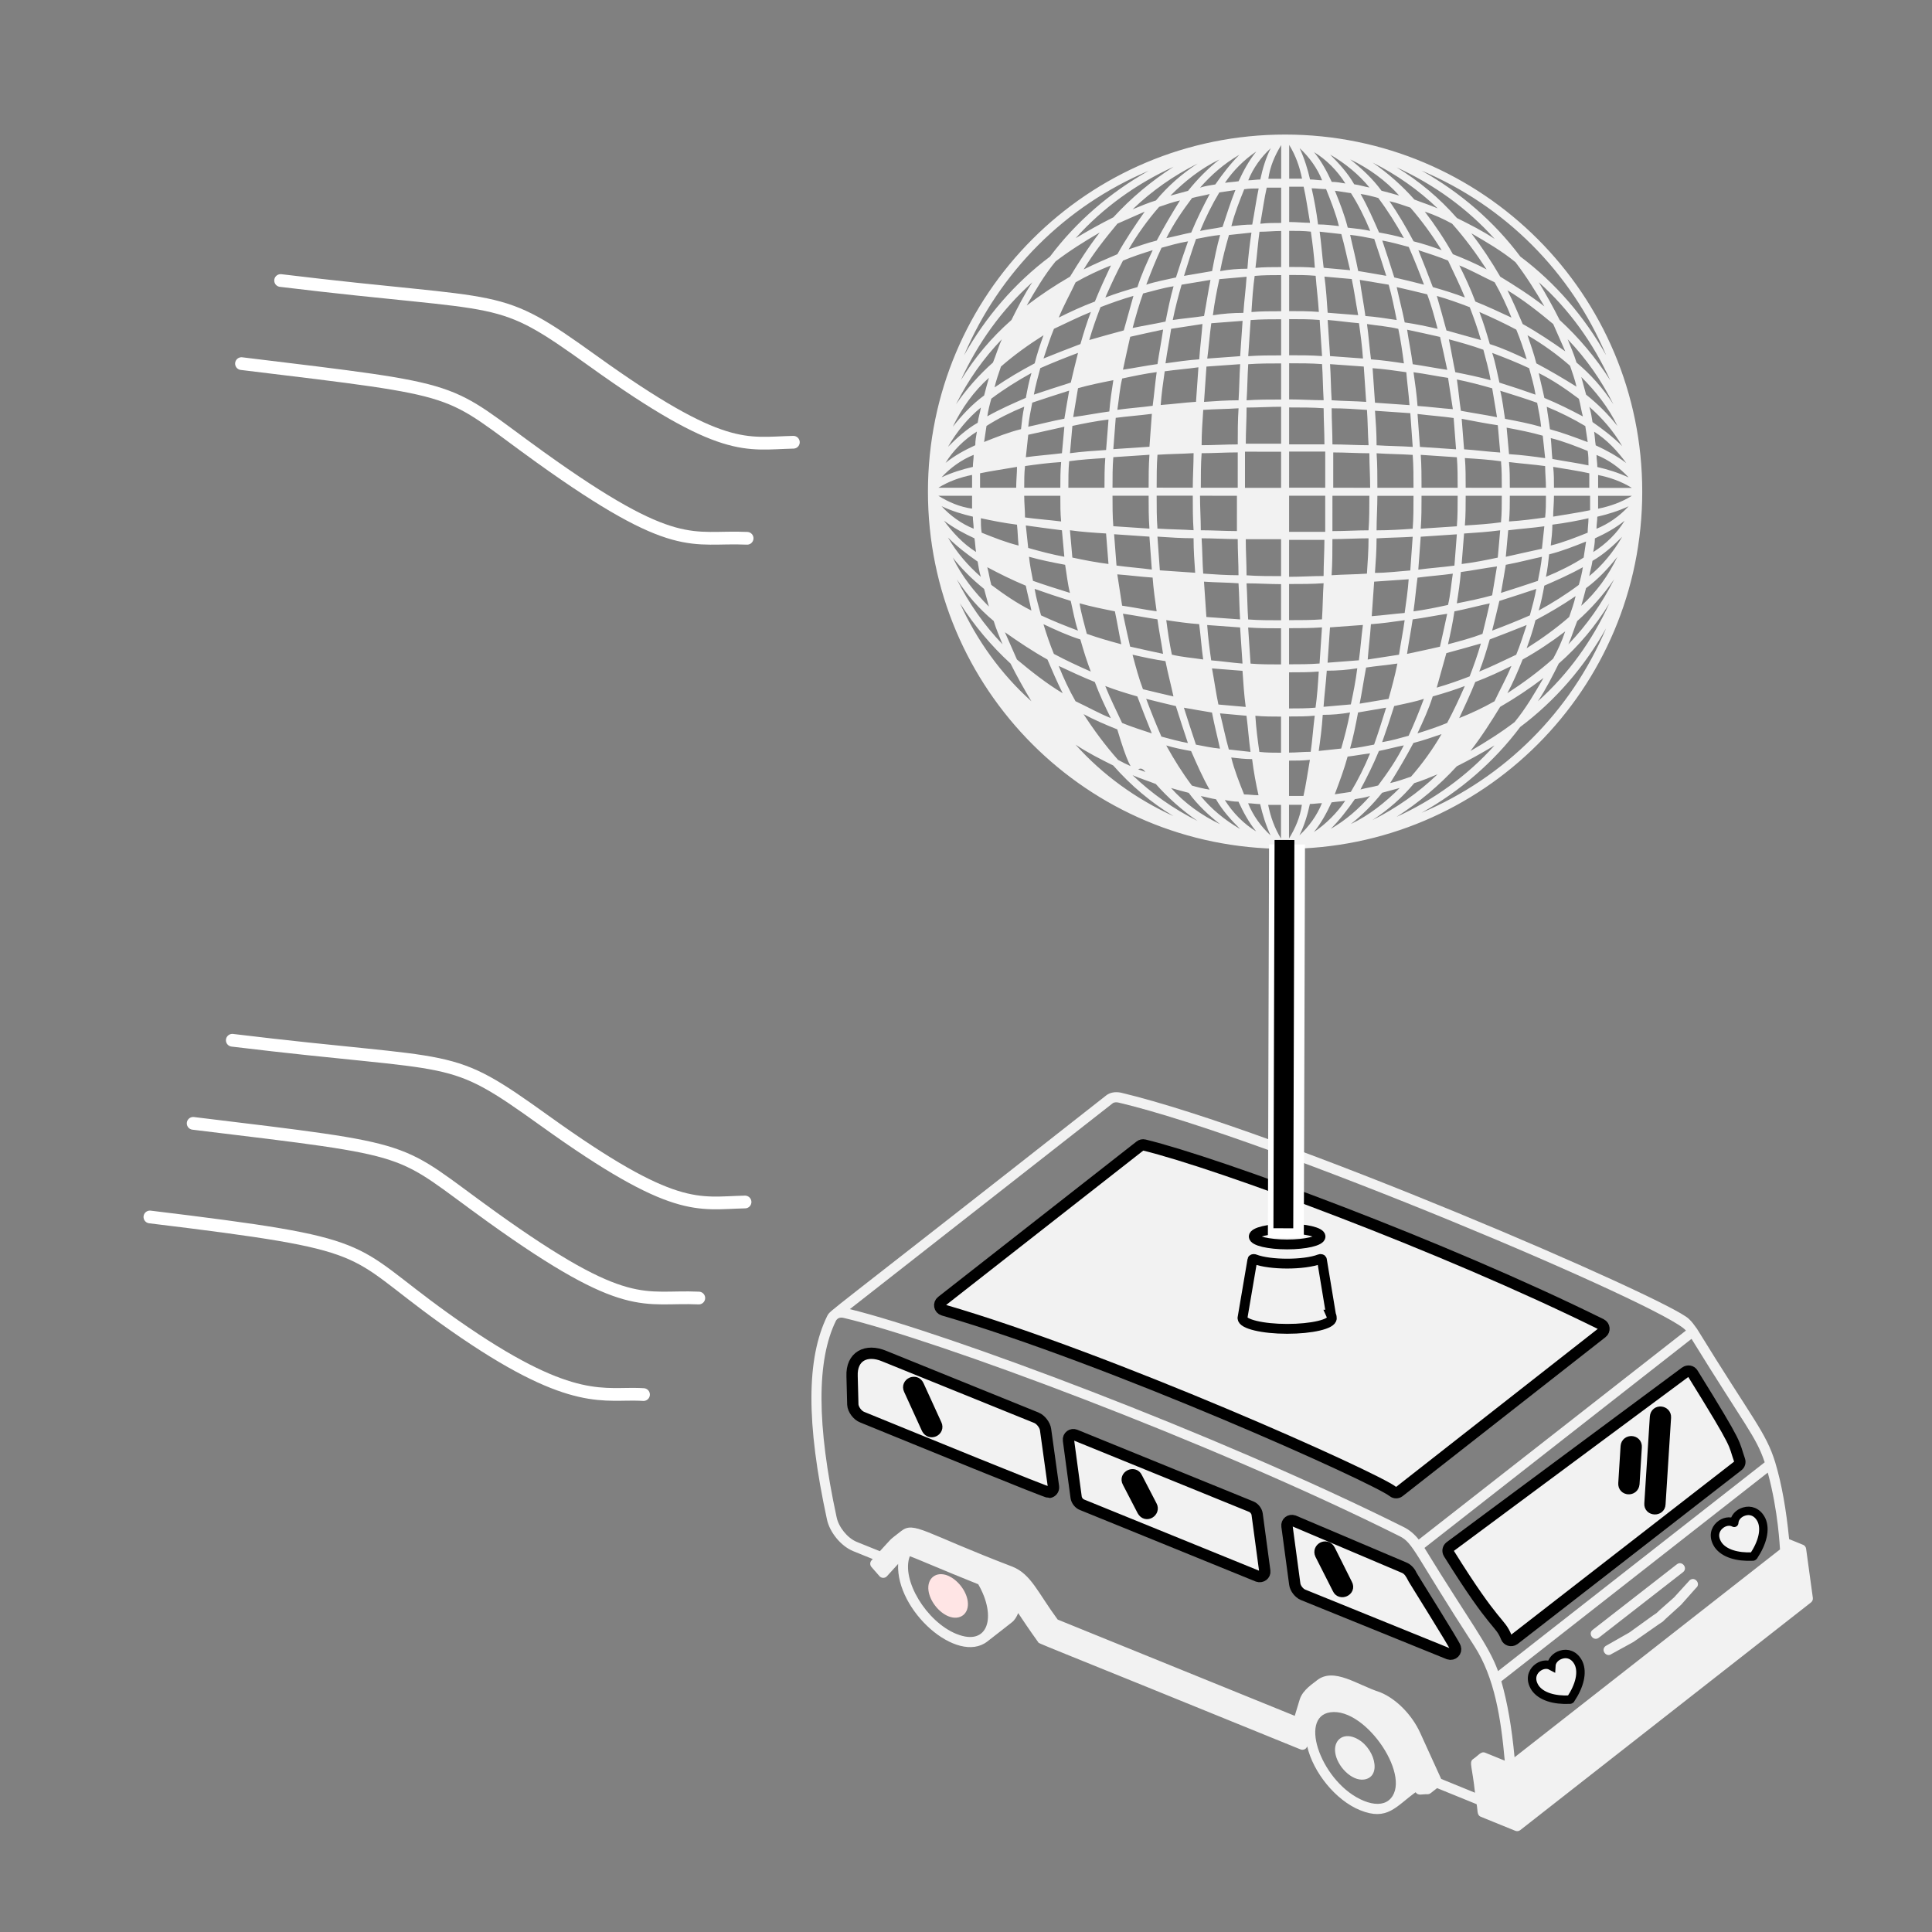 <?xml version="1.0" encoding="UTF-8" standalone="no"?>
<!-- Created with Inkscape (http://www.inkscape.org/) -->

<svg
   width="200mm"
   height="200mm"
   viewBox="0 0 200 200"
   version="1.1"
   id="svg5"
   xml:space="preserve"
   inkscape:version="1.2.1 (9c6d41e410, 2022-07-14)"
   sodipodi:docname="logo_bus_full.svg"
   inkscape:export-filename="bus_website_white.svg"
   inkscape:export-xdpi="300"
   inkscape:export-ydpi="300"
   xmlns:inkscape="http://www.inkscape.org/namespaces/inkscape"
   xmlns:sodipodi="http://sodipodi.sourceforge.net/DTD/sodipodi-0.dtd"
   xmlns="http://www.w3.org/2000/svg"
   xmlns:svg="http://www.w3.org/2000/svg"><rect x="0" y="0" width="200" height="200" fill="#808080" stroke="none"/><sodipodi:namedview
     id="namedview7"
     pagecolor="#ffffff"
     bordercolor="#000000"
     borderopacity="0.25"
     inkscape:showpageshadow="2"
     inkscape:pageopacity="0.0"
     inkscape:pagecheckerboard="0"
     inkscape:deskcolor="#d1d1d1"
     inkscape:document-units="mm"
     showgrid="false"
     inkscape:zoom="1.0444524"
     inkscape:cx="469.62409"
     inkscape:cy="434.19882"
     inkscape:window-width="1920"
     inkscape:window-height="1111"
     inkscape:window-x="-9"
     inkscape:window-y="1341"
     inkscape:window-maximized="1"
     inkscape:current-layer="g7634" /><defs
     id="defs2"><linearGradient
       id="linearGradient28362"
       inkscape:swatch="solid"><stop
         style="stop-color:#cf651c;stop-opacity:1;"
         offset="0"
         id="stop28360" /></linearGradient><linearGradient
       id="linearGradient5114"
       inkscape:swatch="solid"><stop
         style="stop-color:#000000;stop-opacity:1;"
         offset="0"
         id="stop5112" /></linearGradient></defs><g
     inkscape:groupmode="layer"
     id="layer2"
     inkscape:label="MOL"
     transform="translate(-30.842,-201.6)"><g
       id="g19873"
       style="display:inline"
       inkscape:label="whole car"
       transform="matrix(2.268,0,0,2.268,-321.929,-410.149)"><g
         id="g7634"
         transform="matrix(0.957,0,0,0.957,-5.373,13.96)"
         style="fill:#f2f2f2;fill-opacity:1"><g
           id="g52506"
           style="display:inline;fill:#f2f2f2;fill-opacity:1"
           inkscape:label="car"
           transform="matrix(1.124,-0.06,0.06,1.124,-40.09,-20.475)"><g
             id="g19895"
             inkscape:label="car"
             style="display:inline;fill:#f2f2f2;fill-opacity:1"
             transform="matrix(1.144,-0.097,0.097,1.144,-64.457,-20.444)"><g
               id="g49100"
               inkscape:label="ball"
               style="display:inline;fill:#f2f2f2;fill-opacity:1"
               transform="matrix(0.863,0.12,-0.12,0.863,71.638,14.493)"><path
                 d="m 206.329,269.732 c -8.903,0 -16.105,7.202 -16.105,16.105 0,8.903 7.202,16.105 16.105,16.105 8.903,0 16.105,-7.202 16.105,-16.105 0,-8.903 -7.202,-16.105 -16.105,-16.105 z"
                 id="path36407"
                 style="display:none;fill:#f2f2f2;fill-opacity:1;stroke:none;stroke-width:0.115;stroke-dasharray:none;stroke-opacity:0.866"
                 inkscape:label="ball 2"
                 sodipodi:nodetypes="sssss"
                 sodipodi:insensitive="true" /><path
                 d="m 221.147,272.988 c -8.363,0 -15.128,6.765 -15.128,15.128 0,8.363 6.765,15.128 15.128,15.128 8.363,0 15.128,-6.765 15.128,-15.128 0,-8.363 -6.765,-15.128 -15.128,-15.128 z m -0.612,0.578 c -0.204,0.408 -0.34,0.85 -0.442,1.326 -0.17,0 -0.34,0.034 -0.51,0.034 0.204,-0.51 0.544,-0.986 0.952,-1.36 z m -3.298,14.72 c 0,0.51 0,0.986 0.034,1.462 -0.51,-0.034 -1.02,-0.034 -1.53,-0.068 -0.034,-0.442 -0.034,-0.918 -0.034,-1.394 z m -1.53,-0.34 c 0,-0.476 0,-0.952 0.034,-1.394 0.476,-0.034 0.986,-0.034 1.53,-0.068 0,0.476 -0.034,0.986 -0.034,1.462 z m 1.564,2.142 c 0,0.51 0.034,0.986 0.068,1.462 -0.51,-0.034 -1.02,-0.068 -1.496,-0.102 -0.034,-0.476 -0.068,-0.952 -0.102,-1.428 0.51,0.034 1.02,0.068 1.53,0.068 z m -1.394,-5.643 c 0.034,-0.476 0.102,-0.952 0.17,-1.428 0.476,-0.068 0.952,-0.102 1.428,-0.17 -0.034,0.476 -0.068,0.986 -0.102,1.462 -0.51,0.034 -1.02,0.102 -1.496,0.136 z m -0.136,-1.734 c -0.51,0.068 -0.986,0.17 -1.462,0.238 0.102,-0.476 0.204,-0.952 0.306,-1.394 0.442,-0.102 0.918,-0.204 1.394,-0.306 -0.068,0.476 -0.17,0.986 -0.238,1.462 z m -0.034,0.34 c -0.068,0.476 -0.102,0.918 -0.17,1.428 -0.51,0.068 -1.02,0.102 -1.496,0.17 0.068,-0.442 0.102,-0.918 0.204,-1.326 0.476,-0.102 0.952,-0.204 1.462,-0.272 z m -0.204,1.768 c -0.034,0.476 -0.068,0.918 -0.102,1.394 -0.51,0.034 -1.02,0.068 -1.53,0.102 0.034,-0.442 0.068,-0.884 0.102,-1.326 0.51,-0.068 1.02,-0.102 1.53,-0.17 z m -0.102,1.734 c -0.034,0.476 -0.034,0.918 -0.034,1.394 h -1.53 c 0,-0.442 0,-0.884 0.034,-1.292 0.476,-0.034 0.986,-0.068 1.53,-0.102 z m -0.034,1.734 c 0,0.476 0,0.918 0.034,1.394 -0.544,-0.034 -1.02,-0.068 -1.53,-0.102 -0.034,-0.442 -0.034,-0.85 -0.034,-1.292 z m 0.034,1.734 c 0.034,0.476 0.068,0.952 0.102,1.394 -0.51,-0.068 -1.02,-0.102 -1.496,-0.17 -0.034,-0.442 -0.068,-0.884 -0.102,-1.326 0.476,0.034 0.986,0.068 1.496,0.102 z m 0.136,1.734 c 0.034,0.476 0.102,0.952 0.17,1.428 -0.51,-0.068 -0.986,-0.17 -1.462,-0.238 -0.068,-0.442 -0.136,-0.884 -0.204,-1.326 0.476,0.034 0.986,0.102 1.496,0.136 z m 0.204,1.768 c 0.068,0.51 0.17,0.986 0.238,1.462 -0.476,-0.102 -0.952,-0.204 -1.394,-0.306 -0.102,-0.442 -0.204,-0.918 -0.306,-1.394 0.476,0.068 0.986,0.17 1.462,0.238 z m 1.768,0.204 c 0.068,0.51 0.102,1.02 0.17,1.496 -0.442,-0.068 -0.918,-0.102 -1.326,-0.204 -0.102,-0.476 -0.17,-0.952 -0.238,-1.462 0.442,0.068 0.918,0.136 1.394,0.17 z m 1.598,-5.439 v 1.496 c -0.51,0 -1.02,-0.034 -1.53,-0.034 0,-0.476 -0.034,-0.986 -0.034,-1.462 z m -1.53,-0.34 c 0,-0.51 0,-0.986 0.034,-1.462 0.51,0 0.986,-0.034 1.53,-0.034 v 1.496 z m 0.102,3.638 c -0.034,-0.476 -0.034,-0.986 -0.068,-1.496 0.51,0 1.02,0.034 1.53,0.034 0,0.51 0.034,1.02 0.034,1.53 -0.51,0 -1.02,-0.034 -1.496,-0.068 z m 1.462,-5.473 c -0.51,0 -1.02,0.034 -1.53,0.034 0,-0.51 0.034,-0.986 0.068,-1.496 0.476,-0.034 0.986,-0.034 1.496,-0.068 -0.034,0.51 -0.034,1.02 -0.034,1.53 z m -1.632,-3.604 c -0.476,0.034 -0.952,0.102 -1.428,0.17 0.068,-0.51 0.17,-0.986 0.238,-1.462 0.442,-0.068 0.884,-0.136 1.326,-0.204 -0.034,0.476 -0.102,0.986 -0.136,1.496 z m -1.428,-1.598 c -0.476,0.102 -0.918,0.17 -1.394,0.272 0.136,-0.51 0.272,-0.986 0.442,-1.462 0.408,-0.102 0.85,-0.238 1.292,-0.306 -0.136,0.476 -0.238,0.986 -0.34,1.496 z m -1.768,0.374 c -0.51,0.136 -0.986,0.272 -1.462,0.408 0.136,-0.476 0.306,-0.952 0.476,-1.394 0.442,-0.17 0.918,-0.34 1.394,-0.476 -0.136,0.476 -0.272,0.986 -0.408,1.462 z m -0.442,2.108 c -0.068,0.442 -0.136,0.884 -0.17,1.326 -0.51,0.068 -1.02,0.17 -1.53,0.238 0.068,-0.408 0.136,-0.816 0.204,-1.224 0.476,-0.136 0.986,-0.238 1.496,-0.34 z m -0.204,1.666 c -0.034,0.408 -0.068,0.85 -0.102,1.292 -0.51,0.034 -1.02,0.068 -1.53,0.136 0.034,-0.408 0.068,-0.782 0.102,-1.156 0.476,-0.102 0.986,-0.204 1.53,-0.272 z m -0.136,1.632 c -0.034,0.408 -0.034,0.85 -0.034,1.258 h -1.53 c 0,-0.374 0,-0.748 0.034,-1.122 0.476,-0.068 0.986,-0.102 1.53,-0.136 z m 0.034,3.196 c 0.034,0.442 0.068,0.85 0.102,1.292 -0.544,-0.068 -1.054,-0.17 -1.53,-0.272 -0.034,-0.374 -0.068,-0.782 -0.102,-1.156 0.476,0.068 0.986,0.102 1.53,0.136 z m 0.374,3.298 c 0.102,0.476 0.17,0.918 0.272,1.394 -0.51,-0.136 -0.986,-0.272 -1.462,-0.442 -0.102,-0.408 -0.238,-0.85 -0.306,-1.292 0.476,0.136 0.986,0.238 1.496,0.34 z m 0.748,1.836 c 0.442,0.102 0.918,0.204 1.394,0.272 0.102,0.51 0.238,1.02 0.34,1.496 -0.442,-0.102 -0.884,-0.204 -1.292,-0.306 -0.17,-0.442 -0.306,-0.952 -0.442,-1.462 z m 3.026,-3.094 c 0.476,0.034 0.986,0.034 1.462,0.068 0.034,0.51 0.034,1.02 0.068,1.53 -0.476,-0.034 -0.952,-0.068 -1.428,-0.102 -0.034,-0.476 -0.068,-0.986 -0.102,-1.496 z m 1.462,-7.683 c -0.51,0 -0.986,0.034 -1.462,0.068 0.034,-0.51 0.068,-1.02 0.102,-1.496 0.476,-0.034 0.952,-0.068 1.428,-0.102 -0.034,0.51 -0.034,1.02 -0.068,1.53 z m -1.462,-3.57 c -0.442,0.068 -0.884,0.102 -1.326,0.17 0.102,-0.51 0.238,-1.02 0.374,-1.496 0.408,-0.068 0.816,-0.136 1.224,-0.204 -0.102,0.51 -0.17,0.986 -0.272,1.53 z m -1.19,-1.632 c -0.442,0.102 -0.85,0.17 -1.258,0.306 0.204,-0.544 0.408,-1.054 0.646,-1.564 0.374,-0.102 0.714,-0.204 1.122,-0.272 -0.17,0.476 -0.34,0.986 -0.51,1.53 z m -1.632,0.408 c -0.476,0.136 -0.918,0.272 -1.36,0.442 0.238,-0.544 0.476,-1.054 0.748,-1.564 0.408,-0.17 0.816,-0.306 1.258,-0.442 -0.238,0.51 -0.476,1.02 -0.646,1.564 z m -1.802,0.612 c -0.544,0.204 -1.054,0.442 -1.53,0.68 0.204,-0.51 0.476,-0.986 0.714,-1.496 0.476,-0.272 0.986,-0.51 1.496,-0.714 -0.238,0.51 -0.476,1.02 -0.68,1.53 z m -0.17,0.442 c -0.17,0.442 -0.306,0.884 -0.442,1.36 -0.544,0.204 -1.054,0.408 -1.564,0.612 0.136,-0.408 0.272,-0.85 0.442,-1.258 0.51,-0.238 1.054,-0.51 1.564,-0.714 z m -0.544,1.734 c -0.102,0.408 -0.204,0.816 -0.306,1.258 -0.544,0.17 -1.054,0.34 -1.564,0.51 0.068,-0.374 0.17,-0.748 0.272,-1.122 0.544,-0.238 1.054,-0.442 1.598,-0.646 z m -0.374,1.598 c -0.068,0.374 -0.136,0.782 -0.204,1.19 -0.544,0.102 -1.054,0.238 -1.53,0.34 0.034,-0.34 0.102,-0.68 0.17,-1.02 0.51,-0.17 1.02,-0.34 1.564,-0.51 z m -0.204,1.53 -0.102,1.122 c -0.544,0.068 -1.054,0.102 -1.53,0.17 0.034,-0.306 0.068,-0.612 0.102,-0.952 0.442,-0.102 0.952,-0.204 1.53,-0.34 z m -0.136,1.496 c -0.034,0.374 -0.034,0.748 -0.034,1.088 h -1.53 c 0,-0.306 0,-0.612 0.034,-0.918 0.476,-0.068 0.986,-0.136 1.53,-0.17 z m -0.034,1.428 c 0,0.374 0,0.748 0.034,1.088 -0.544,-0.068 -1.054,-0.102 -1.53,-0.17 0,-0.306 -0.034,-0.612 -0.034,-0.918 z m 0.068,1.462 0.102,1.122 c -0.544,-0.102 -1.054,-0.238 -1.53,-0.374 -0.034,-0.306 -0.068,-0.612 -0.102,-0.952 0.476,0.068 0.986,0.136 1.53,0.204 z m 0.136,1.462 c 0.068,0.408 0.102,0.782 0.204,1.19 -0.544,-0.17 -1.088,-0.34 -1.564,-0.51 -0.068,-0.34 -0.136,-0.68 -0.17,-1.02 0.476,0.136 0.986,0.238 1.53,0.34 z m 0.238,1.53 c 0.102,0.442 0.17,0.85 0.306,1.258 -0.544,-0.204 -1.054,-0.408 -1.564,-0.646 -0.102,-0.374 -0.204,-0.714 -0.272,-1.122 0.476,0.17 0.986,0.34 1.53,0.51 z m 0.408,1.632 c 0.136,0.476 0.272,0.918 0.442,1.36 -0.544,-0.238 -1.054,-0.476 -1.564,-0.748 -0.17,-0.408 -0.306,-0.816 -0.442,-1.258 0.51,0.238 1.02,0.476 1.564,0.646 z m 0.612,1.802 c 0.204,0.544 0.442,1.054 0.68,1.53 -0.51,-0.204 -0.986,-0.476 -1.496,-0.714 -0.272,-0.476 -0.51,-0.986 -0.714,-1.496 0.51,0.238 1.02,0.476 1.53,0.68 z m 0.442,0.17 c 0.442,0.17 0.884,0.306 1.36,0.442 0.204,0.544 0.408,1.054 0.612,1.564 -0.408,-0.136 -0.85,-0.272 -1.258,-0.442 -0.238,-0.51 -0.51,-1.054 -0.714,-1.564 z m 1.734,0.544 c 0.408,0.102 0.816,0.204 1.258,0.306 0.17,0.544 0.34,1.054 0.51,1.564 -0.374,-0.068 -0.748,-0.17 -1.122,-0.272 -0.238,-0.544 -0.442,-1.054 -0.646,-1.598 z m 1.598,0.374 c 0.374,0.068 0.782,0.136 1.19,0.204 0.102,0.544 0.238,1.054 0.34,1.53 -0.34,-0.034 -0.68,-0.102 -1.02,-0.17 -0.17,-0.51 -0.34,-1.02 -0.51,-1.564 z m 1.156,-2.006 c -0.068,-0.476 -0.136,-0.986 -0.17,-1.496 0.476,0.034 0.918,0.068 1.394,0.102 0.034,0.51 0.068,1.02 0.102,1.53 -0.442,-0.034 -0.884,-0.102 -1.326,-0.136 z m 1.224,-12.885 c -0.476,0.034 -0.952,0.068 -1.394,0.102 0.068,-0.51 0.102,-1.02 0.17,-1.496 0.442,-0.034 0.884,-0.068 1.326,-0.102 -0.034,0.476 -0.068,0.986 -0.102,1.496 z m -2.38,-3.4 c 0.17,-0.544 0.34,-1.088 0.51,-1.564 0.34,-0.068 0.68,-0.136 1.02,-0.17 -0.136,0.476 -0.238,0.986 -0.34,1.53 -0.408,0.068 -0.782,0.136 -1.19,0.204 z m 0.68,-1.904 c 0.238,-0.578 0.51,-1.122 0.816,-1.632 0.238,-0.034 0.442,-0.068 0.68,-0.102 -0.204,0.51 -0.374,1.054 -0.544,1.564 -0.306,0.068 -0.646,0.102 -0.952,0.17 z m -0.374,0.068 c -0.34,0.068 -0.714,0.17 -1.054,0.238 0.306,-0.612 0.68,-1.156 1.088,-1.7 0.238,-0.068 0.51,-0.102 0.748,-0.17 -0.272,0.51 -0.544,1.054 -0.782,1.632 z m -1.462,0.34 c -0.408,0.102 -0.782,0.238 -1.19,0.374 0.374,-0.646 0.816,-1.258 1.292,-1.802 0.306,-0.102 0.578,-0.204 0.884,-0.272 -0.34,0.544 -0.68,1.122 -0.986,1.7 z m -1.666,0.578 c -0.476,0.204 -0.952,0.408 -1.428,0.646 0.408,-0.68 0.918,-1.326 1.428,-1.938 0.374,-0.17 0.782,-0.34 1.156,-0.51 -0.408,0.578 -0.816,1.19 -1.156,1.802 z m -2.006,0.952 c -0.646,0.374 -1.258,0.782 -1.836,1.224 0.374,-0.646 0.748,-1.292 1.224,-1.87 0.578,-0.442 1.224,-0.85 1.87,-1.224 -0.476,0.612 -0.884,1.258 -1.258,1.87 z m -1.122,2.482 c -0.136,0.374 -0.272,0.782 -0.374,1.19 -0.578,0.306 -1.156,0.646 -1.7,1.02 0.068,-0.306 0.17,-0.578 0.272,-0.884 0.544,-0.476 1.156,-0.918 1.802,-1.326 z m -0.51,1.598 c -0.102,0.34 -0.17,0.68 -0.238,1.054 -0.544,0.238 -1.088,0.476 -1.632,0.782 0.034,-0.238 0.102,-0.51 0.17,-0.748 0.544,-0.408 1.088,-0.748 1.7,-1.088 z m -0.306,1.428 c -0.068,0.306 -0.102,0.646 -0.136,0.952 -0.544,0.136 -1.054,0.34 -1.564,0.544 0.034,-0.238 0.068,-0.442 0.102,-0.68 0.476,-0.306 1.02,-0.578 1.598,-0.816 z m -0.306,2.55 c 0,0.272 -0.034,0.578 -0.034,0.884 h -1.53 v -0.612 c 0.476,-0.102 0.986,-0.17 1.564,-0.272 z m 0,2.448 c 0.034,0.306 0.034,0.578 0.068,0.884 -0.544,-0.136 -1.054,-0.34 -1.564,-0.544 -0.034,-0.204 -0.034,-0.408 -0.034,-0.612 0.476,0.102 0.986,0.204 1.53,0.272 z m 0.374,2.584 c 0.068,0.34 0.17,0.714 0.238,1.054 -0.612,-0.306 -1.156,-0.68 -1.7,-1.088 -0.068,-0.238 -0.102,-0.51 -0.17,-0.748 0.51,0.272 1.054,0.544 1.632,0.782 z m 0.918,3.128 c 0.204,0.476 0.408,0.952 0.646,1.428 -0.68,-0.408 -1.326,-0.918 -1.938,-1.428 -0.17,-0.374 -0.34,-0.782 -0.51,-1.156 0.578,0.408 1.19,0.816 1.802,1.156 z m 1.53,2.312 c 0.442,0.238 0.918,0.442 1.428,0.646 0.837,2.801 0.748,1.224 1.19,1.802 -0.408,-0.136 -0.782,-0.306 -1.156,-0.51 -0.544,-0.612 -1.02,-1.258 -1.462,-1.938 z m 3.502,1.326 c 0.34,0.102 0.68,0.17 1.054,0.238 0.238,0.544 0.476,1.088 0.782,1.632 -0.238,-0.034 -0.51,-0.102 -0.748,-0.17 -0.408,-0.544 -0.748,-1.088 -1.088,-1.7 z m 2.754,0.51 c 0.306,0.034 0.578,0.068 0.884,0.068 0.068,0.544 0.17,1.088 0.272,1.53 -0.204,0 -0.408,-0.034 -0.612,-0.034 -0.204,-0.51 -0.408,-1.02 -0.544,-1.564 z m -0.102,-0.34 c -0.136,-0.476 -0.238,-0.986 -0.374,-1.53 0.374,0.034 0.748,0.068 1.122,0.102 0.068,0.544 0.102,1.054 0.17,1.53 -0.306,-0.034 -0.612,-0.068 -0.918,-0.102 z m -0.442,-1.904 c -0.102,-0.476 -0.17,-0.986 -0.272,-1.53 0.408,0.034 0.85,0.068 1.292,0.102 0.034,0.51 0.068,1.02 0.136,1.53 -0.374,-0.034 -0.748,-0.068 -1.156,-0.102 z m -0.238,-16.488 c 0.068,-0.544 0.17,-1.054 0.272,-1.53 0.374,-0.034 0.782,-0.068 1.156,-0.102 -0.034,0.51 -0.102,1.02 -0.136,1.53 -0.442,0 -0.884,0.034 -1.292,0.102 z m 0.306,-1.87 c 0.102,-0.544 0.238,-1.054 0.374,-1.53 0.306,-0.034 0.612,-0.068 0.952,-0.102 -0.068,0.476 -0.136,0.986 -0.17,1.53 -0.408,0 -0.782,0.034 -1.156,0.102 z m 0.476,-1.904 c 0.136,-0.544 0.34,-1.054 0.544,-1.564 0.204,-0.034 0.408,-0.034 0.612,-0.034 -0.102,0.476 -0.17,0.986 -0.272,1.53 -0.306,0 -0.578,0.034 -0.884,0.068 z m 1.054,-3.162 c -0.306,0.374 -0.544,0.816 -0.748,1.258 -0.204,0.034 -0.374,0.034 -0.578,0.068 0.34,-0.51 0.816,-0.986 1.326,-1.326 z m -1.734,1.394 c -0.204,0.034 -0.442,0.068 -0.646,0.136 0.476,-0.544 1.02,-1.02 1.666,-1.394 -0.374,0.374 -0.714,0.816 -1.02,1.258 z m -1.156,0.272 c -0.238,0.068 -0.51,0.136 -0.748,0.204 0.612,-0.612 1.292,-1.156 2.074,-1.53 -0.476,0.374 -0.918,0.816 -1.326,1.326 z m -1.36,0.408 c -0.34,0.102 -0.646,0.238 -0.986,0.374 0.816,-0.782 1.734,-1.428 2.754,-1.938 -0.68,0.442 -1.258,0.952 -1.768,1.564 z m -1.802,0.714 c -0.544,0.272 -1.088,0.578 -1.598,0.884 1.156,-1.292 2.584,-2.312 4.148,-3.026 -0.952,0.612 -1.802,1.326 -2.55,2.142 z m 1.496,-1.972 c -1.632,0.918 -3.06,2.142 -4.182,3.638 -1.496,1.122 -2.72,2.55 -3.638,4.182 1.496,-3.536 4.284,-6.323 7.819,-7.819 z m -4.929,4.725 c -0.34,0.51 -0.612,1.054 -0.884,1.598 -0.85,0.748 -1.564,1.598 -2.142,2.55 0.714,-1.564 1.734,-2.992 3.026,-4.148 z m -1.292,2.414 c -0.136,0.306 -0.238,0.646 -0.374,0.986 -0.578,0.51 -1.122,1.122 -1.564,1.768 0.51,-1.02 1.156,-1.938 1.938,-2.754 z m -0.544,1.632 c -0.068,0.238 -0.136,0.476 -0.204,0.748 -0.51,0.374 -0.952,0.85 -1.326,1.326 0.374,-0.782 0.884,-1.496 1.53,-2.074 z m -0.34,1.258 c -0.034,0.204 -0.102,0.408 -0.136,0.646 -0.476,0.272 -0.884,0.646 -1.258,1.02 0.374,-0.646 0.85,-1.224 1.394,-1.666 z m -0.17,1.02 c -0.034,0.204 -0.068,0.374 -0.068,0.578 -0.442,0.204 -0.884,0.442 -1.258,0.748 0.306,-0.51 0.782,-0.986 1.326,-1.326 z m -0.136,0.986 c 0,0.17 -0.034,0.34 -0.034,0.51 -0.442,0.102 -0.884,0.238 -1.326,0.442 0.374,-0.408 0.85,-0.748 1.36,-0.952 z m -0.068,0.85 v 0.544 h -1.428 c 0.442,-0.272 0.918,-0.442 1.428,-0.544 z m 0,0.884 v 0.544 c -0.51,-0.068 -0.986,-0.272 -1.428,-0.544 z m 0.034,0.884 c 0,0.17 0.034,0.34 0.034,0.51 -0.51,-0.204 -0.986,-0.544 -1.36,-0.952 0.442,0.204 0.884,0.34 1.326,0.442 z m 0.068,0.918 c 0.034,0.204 0.034,0.374 0.068,0.578 -0.544,-0.34 -0.986,-0.816 -1.36,-1.326 0.408,0.306 0.85,0.544 1.292,0.748 z m 0.136,0.986 c 0.034,0.204 0.068,0.442 0.136,0.646 -0.544,-0.476 -1.02,-1.02 -1.394,-1.666 0.374,0.374 0.816,0.714 1.258,1.02 z m 0.272,1.156 c 0.068,0.238 0.136,0.51 0.204,0.748 -0.612,-0.612 -1.156,-1.292 -1.53,-2.074 0.374,0.476 0.816,0.918 1.326,1.326 z m 0.408,1.36 c 0.102,0.34 0.238,0.646 0.374,0.986 -0.782,-0.816 -1.428,-1.734 -1.938,-2.754 0.442,0.68 0.952,1.258 1.564,1.768 z m 0.714,1.802 c 0.272,0.544 0.578,1.088 0.884,1.598 -1.292,-1.156 -2.312,-2.584 -3.026,-4.148 0.612,0.952 1.326,1.802 2.142,2.55 z m 2.754,3.434 c 0.51,0.34 1.054,0.612 1.598,0.884 0.748,0.85 1.598,1.564 2.55,2.142 -1.564,-0.714 -2.992,-1.734 -4.148,-3.026 z m 2.414,1.292 c 0.306,0.136 0.646,0.238 0.986,0.374 0.51,0.578 1.122,1.122 1.768,1.564 -1.02,-0.51 -1.938,-1.156 -2.754,-1.938 z m 1.632,0.544 c 0.238,0.068 0.476,0.136 0.748,0.204 0.374,0.51 0.85,0.952 1.326,1.326 -0.782,-0.374 -1.496,-0.884 -2.074,-1.53 z m 1.258,0.34 c 0.204,0.034 0.408,0.102 0.646,0.136 0.272,0.476 0.646,0.884 1.02,1.258 -0.646,-0.374 -1.224,-0.85 -1.666,-1.394 z m 1.02,0.17 c 0.204,0.034 0.374,0.068 0.578,0.068 0.204,0.442 0.442,0.884 0.748,1.258 -0.51,-0.306 -0.986,-0.782 -1.326,-1.326 z m 0.986,0.136 c 0.17,0 0.34,0.034 0.51,0.034 0.102,0.442 0.238,0.884 0.442,1.326 -0.408,-0.374 -0.748,-0.85 -0.952,-1.36 z m 1.394,1.496 c -0.272,-0.442 -0.442,-0.918 -0.544,-1.428 h 0.544 z m 0,-3.638 c -0.306,0 -0.612,0 -0.918,-0.034 -0.068,-0.476 -0.136,-0.986 -0.17,-1.53 0.374,0.034 0.748,0.034 1.088,0.034 z m 0,-3.74 c -0.442,0 -0.884,0 -1.292,-0.034 -0.034,-0.476 -0.068,-0.986 -0.102,-1.53 0.442,0.034 0.918,0.034 1.394,0.034 z m 0,-1.87 c -0.476,0 -0.952,0 -1.394,-0.034 -0.034,-0.476 -0.034,-0.986 -0.068,-1.53 0.476,0 0.986,0.034 1.462,0.034 z m 0,-1.87 c -0.51,0 -0.986,0 -1.462,-0.034 0,-0.51 -0.034,-0.986 -0.034,-1.53 h 1.496 z m 0,-3.74 h -1.53 v -1.53 h 1.53 z m 0,-1.87 h -1.496 c 0,-0.51 0.034,-1.02 0.034,-1.53 0.476,0 0.986,-0.034 1.462,-0.034 z m 0,-1.87 c -0.51,0 -0.986,0 -1.462,0.034 0.034,-0.51 0.034,-1.02 0.068,-1.53 0.476,-0.034 0.918,-0.034 1.394,-0.034 z m 0,-1.87 c -0.476,0 -0.918,0 -1.394,0.034 0.034,-0.544 0.068,-1.02 0.102,-1.53 0.442,-0.034 0.85,-0.034 1.292,-0.034 z m 0,-1.87 c -0.442,0 -0.85,0 -1.258,0.034 0.034,-0.544 0.068,-1.054 0.136,-1.53 0.374,-0.034 0.748,-0.034 1.122,-0.034 z m 0,-1.87 c -0.374,0 -0.748,0 -1.088,0.034 0.068,-0.544 0.102,-1.054 0.17,-1.53 0.306,0 0.612,-0.034 0.918,-0.034 z m 0,-1.87 c -0.306,0 -0.578,0 -0.884,0.034 0.102,-0.578 0.17,-1.088 0.272,-1.53 h 0.612 z m 0,-1.87 h -0.544 c 0.068,-0.51 0.272,-0.986 0.544,-1.428 z m 14.856,13.089 h -1.428 v -0.544 c 0.51,0.102 0.986,0.272 1.428,0.544 z m -1.462,-0.884 c 0,-0.17 -0.034,-0.34 -0.034,-0.51 0.51,0.204 0.986,0.544 1.36,0.952 -0.442,-0.204 -0.884,-0.34 -1.326,-0.442 z m -0.068,-0.918 c -0.034,-0.204 -0.034,-0.374 -0.068,-0.578 0.544,0.34 0.986,0.816 1.36,1.326 -0.408,-0.306 -0.85,-0.544 -1.292,-0.748 z m -0.136,-0.986 c -0.034,-0.204 -0.068,-0.442 -0.136,-0.646 0.544,0.476 1.02,1.02 1.394,1.666 -0.374,-0.374 -0.816,-0.714 -1.258,-1.02 z m -1.802,0.306 c -0.034,-0.306 -0.102,-0.646 -0.136,-0.952 0.578,0.238 1.122,0.51 1.632,0.816 0.034,0.238 0.068,0.442 0.102,0.68 -0.544,-0.204 -1.088,-0.408 -1.598,-0.544 z m 1.598,0.918 c 0.034,0.204 0.034,0.408 0.034,0.612 -0.476,-0.102 -0.986,-0.17 -1.53,-0.272 -0.034,-0.306 -0.034,-0.578 -0.068,-0.884 0.544,0.136 1.054,0.34 1.564,0.544 z m -1.836,-2.244 c -0.068,-0.34 -0.17,-0.714 -0.238,-1.054 0.612,0.306 1.156,0.68 1.7,1.088 0.068,0.238 0.102,0.51 0.17,0.748 -0.51,-0.272 -1.054,-0.544 -1.632,-0.782 z m -1.666,0.884 c -0.068,-0.408 -0.102,-0.782 -0.204,-1.19 0.544,0.17 1.088,0.34 1.564,0.51 0.068,0.34 0.136,0.68 0.17,1.02 -0.476,-0.136 -0.986,-0.238 -1.53,-0.34 z m 1.598,0.714 c 0.034,0.306 0.068,0.612 0.102,0.952 -0.476,-0.068 -0.986,-0.136 -1.53,-0.17 -0.034,-0.374 -0.068,-0.748 -0.102,-1.122 0.544,0.102 1.054,0.204 1.53,0.34 z m -3.468,-1.054 c -0.068,-0.442 -0.102,-0.884 -0.17,-1.326 0.51,0.102 1.02,0.238 1.496,0.374 0.068,0.408 0.136,0.816 0.204,1.224 -0.51,-0.102 -0.986,-0.17 -1.53,-0.272 z m 1.564,0.612 c 0.034,0.374 0.068,0.782 0.102,1.156 -0.51,-0.034 -1.02,-0.102 -1.53,-0.136 -0.034,-0.442 -0.068,-0.85 -0.102,-1.292 0.544,0.102 1.054,0.204 1.53,0.272 z m -3.4,-0.816 c -0.034,-0.476 -0.102,-0.952 -0.17,-1.428 0.51,0.068 0.986,0.17 1.462,0.238 0.068,0.442 0.136,0.884 0.204,1.326 -0.476,-0.034 -0.986,-0.102 -1.496,-0.136 z m 1.53,0.51 c 0.034,0.442 0.068,0.884 0.102,1.326 -0.51,-0.034 -1.02,-0.068 -1.53,-0.102 -0.034,-0.476 -0.068,-0.952 -0.102,-1.394 0.544,0.068 1.054,0.102 1.53,0.17 z m -1.734,-2.278 c -0.068,-0.51 -0.17,-0.986 -0.238,-1.462 0.476,0.102 0.952,0.204 1.394,0.306 0.102,0.442 0.204,0.918 0.306,1.394 -0.476,-0.068 -0.986,-0.17 -1.462,-0.238 z m -1.53,7.377 c 0.51,-0.034 1.02,-0.034 1.53,-0.068 -0.034,0.476 -0.068,0.952 -0.102,1.428 -0.476,0.034 -0.986,0.102 -1.496,0.102 0.034,-0.476 0.068,-0.952 0.068,-1.462 z m -0.068,-5.405 c 0.51,0.034 1.02,0.068 1.496,0.102 0.034,0.476 0.068,0.952 0.102,1.428 -0.51,-0.034 -1.02,-0.034 -1.53,-0.068 0,-0.51 -0.034,-0.986 -0.068,-1.462 z m 0.068,5.065 c 0,-0.476 0.034,-0.986 0.034,-1.462 h 1.53 c 0,0.476 0,0.952 -0.034,1.394 -0.476,0.034 -0.986,0.068 -1.53,0.068 z m 0.034,-1.802 c 0,-0.51 0,-0.986 -0.034,-1.462 0.51,0.034 1.02,0.034 1.53,0.068 0.034,0.476 0.034,0.918 0.034,1.394 z m 1.36,-3.502 c -0.476,-0.034 -0.986,-0.068 -1.462,-0.102 -0.034,-0.51 -0.068,-0.986 -0.102,-1.462 0.476,0.034 0.952,0.102 1.428,0.17 0.034,0.442 0.102,0.918 0.136,1.394 z m -1.632,-1.938 c -0.068,-0.51 -0.102,-1.02 -0.17,-1.496 0.442,0.068 0.918,0.102 1.326,0.204 0.102,0.476 0.17,0.952 0.238,1.462 -0.442,-0.068 -0.918,-0.136 -1.394,-0.17 z m -1.598,5.439 v -1.496 c 0.51,0 1.02,0.034 1.53,0.034 0,0.476 0.034,0.986 0.034,1.462 z m 1.53,0.34 c 0,0.51 0,0.986 -0.034,1.462 -0.51,0 -0.986,0.034 -1.53,0.034 v -1.496 z m -0.102,-3.638 c 0.034,0.476 0.034,0.986 0.068,1.496 -0.51,0 -1.02,-0.034 -1.53,-0.034 0,-0.51 -0.034,-1.02 -0.034,-1.53 0.51,0 1.02,0.034 1.496,0.068 z m -1.462,5.473 c 0.51,0 1.02,-0.034 1.53,-0.034 0,0.51 -0.034,0.986 -0.068,1.496 -0.476,0.034 -0.986,0.034 -1.496,0.068 0.034,-0.51 0.034,-1.02 0.034,-1.53 z m 1.632,3.604 c 0.476,-0.034 0.952,-0.102 1.428,-0.17 -0.068,0.51 -0.17,0.986 -0.238,1.462 -0.442,0.068 -0.884,0.136 -1.326,0.204 0.034,-0.476 0.102,-0.986 0.136,-1.496 z m 0.034,-0.34 c 0.034,-0.476 0.068,-0.986 0.102,-1.462 0.51,-0.034 0.986,-0.068 1.462,-0.102 -0.034,0.476 -0.102,0.952 -0.17,1.428 -0.442,0.034 -0.918,0.102 -1.394,0.136 z m 1.734,0.136 c 0.51,-0.068 0.986,-0.17 1.462,-0.238 -0.102,0.476 -0.204,0.952 -0.306,1.394 -0.442,0.102 -0.918,0.204 -1.394,0.306 0.068,-0.476 0.17,-0.986 0.238,-1.462 z m 0.034,-0.34 c 0.068,-0.476 0.102,-0.918 0.17,-1.428 0.51,-0.068 1.02,-0.102 1.496,-0.17 -0.068,0.442 -0.102,0.918 -0.204,1.326 -0.476,0.102 -0.952,0.204 -1.462,0.272 z m 0.204,-1.768 c 0.034,-0.476 0.068,-0.918 0.102,-1.394 0.51,-0.034 1.02,-0.068 1.53,-0.102 l -0.102,1.326 c -0.51,0.068 -1.02,0.102 -1.53,0.17 z m 0.102,-1.734 c 0.034,-0.442 0.034,-0.918 0.034,-1.394 h 1.53 c 0,0.442 0,0.884 -0.034,1.292 -0.476,0.034 -0.986,0.068 -1.53,0.102 z m 0.034,-1.734 c 0,-0.476 0,-0.918 -0.034,-1.394 0.544,0.034 1.02,0.068 1.53,0.102 0.034,0.442 0.034,0.85 0.034,1.292 z m 1.428,-4.895 c -0.102,-0.476 -0.17,-0.918 -0.272,-1.394 0.51,0.136 0.986,0.272 1.462,0.442 0.102,0.408 0.238,0.85 0.306,1.292 -0.476,-0.136 -0.986,-0.238 -1.496,-0.34 z m -0.374,-1.768 c -0.136,-0.51 -0.272,-0.986 -0.408,-1.462 0.476,0.136 0.952,0.306 1.394,0.476 0.17,0.442 0.34,0.918 0.476,1.394 -0.476,-0.136 -0.986,-0.272 -1.462,-0.408 z m -0.374,-0.068 c -0.442,-0.102 -0.918,-0.204 -1.394,-0.272 -0.102,-0.51 -0.238,-1.02 -0.34,-1.496 0.442,0.102 0.884,0.204 1.292,0.306 0.17,0.442 0.306,0.952 0.442,1.462 z m -1.734,-0.374 c -0.442,-0.068 -0.884,-0.136 -1.326,-0.17 -0.068,-0.51 -0.17,-1.02 -0.238,-1.53 0.408,0.068 0.816,0.136 1.224,0.204 0.136,0.476 0.238,0.986 0.34,1.496 z m -1.292,3.468 c -0.476,-0.034 -0.986,-0.034 -1.462,-0.068 -0.034,-0.51 -0.034,-1.02 -0.068,-1.53 0.476,0.034 0.952,0.068 1.428,0.102 0.034,0.476 0.068,0.986 0.102,1.496 z m 0,11.253 c 0.442,-0.068 0.884,-0.102 1.326,-0.17 -0.102,0.51 -0.238,1.02 -0.374,1.496 -0.408,0.068 -0.816,0.136 -1.224,0.204 0.102,-0.51 0.17,-0.986 0.272,-1.53 z m 3.4,-0.612 c 0.51,-0.136 0.986,-0.272 1.462,-0.408 -0.136,0.476 -0.306,0.952 -0.476,1.394 -0.442,0.17 -0.918,0.34 -1.394,0.476 0.136,-0.476 0.272,-0.986 0.408,-1.462 z m 0.068,-0.374 c 0.102,-0.442 0.204,-0.918 0.272,-1.394 0.51,-0.102 1.02,-0.238 1.496,-0.34 -0.102,0.442 -0.204,0.884 -0.306,1.292 -0.442,0.17 -0.952,0.306 -1.462,0.442 z m 0.374,-1.734 c 0.068,-0.442 0.136,-0.884 0.17,-1.326 0.51,-0.068 1.02,-0.17 1.53,-0.238 -0.068,0.408 -0.136,0.816 -0.204,1.224 -0.476,0.136 -0.986,0.238 -1.496,0.34 z m 0.204,-1.666 c 0.034,-0.408 0.068,-0.85 0.102,-1.292 0.51,-0.034 1.02,-0.068 1.53,-0.136 -0.034,0.408 -0.068,0.782 -0.102,1.156 -0.476,0.102 -0.986,0.204 -1.53,0.272 z m 0.136,-1.632 c 0.034,-0.408 0.034,-0.85 0.034,-1.258 h 1.53 c 0,0.374 0,0.748 -0.034,1.122 -0.476,0.068 -0.986,0.102 -1.53,0.136 z m 0.034,-1.598 c 0,-0.442 0,-0.85 -0.034,-1.258 0.544,0.034 1.054,0.068 1.53,0.136 0.034,0.374 0.034,0.748 0.034,1.122 z m 1.428,-4.454 c -0.102,-0.442 -0.17,-0.85 -0.306,-1.258 0.544,0.204 1.054,0.408 1.564,0.646 0.102,0.374 0.204,0.714 0.272,1.122 -0.476,-0.17 -0.986,-0.34 -1.53,-0.51 z m -0.408,-1.632 c -0.136,-0.476 -0.272,-0.918 -0.442,-1.36 0.544,0.238 1.054,0.476 1.564,0.748 0.17,0.408 0.306,0.816 0.442,1.258 -0.51,-0.238 -1.02,-0.476 -1.564,-0.646 z m -0.612,-1.802 c -0.204,-0.544 -0.442,-1.054 -0.68,-1.53 0.51,0.204 0.986,0.476 1.496,0.714 0.272,0.476 0.51,0.986 0.714,1.496 -0.51,-0.238 -1.02,-0.476 -1.53,-0.68 z m -0.442,-0.17 c -0.442,-0.17 -0.884,-0.306 -1.36,-0.442 -0.204,-0.544 -0.408,-1.054 -0.612,-1.564 0.408,0.136 0.85,0.272 1.258,0.442 0.238,0.51 0.51,1.054 0.714,1.564 z m -1.734,-0.544 c -0.408,-0.102 -0.816,-0.204 -1.258,-0.306 -0.17,-0.544 -0.34,-1.054 -0.51,-1.564 0.374,0.068 0.748,0.17 1.122,0.272 0.238,0.544 0.442,1.054 0.646,1.598 z m -1.598,-0.374 c -0.374,-0.068 -0.782,-0.136 -1.19,-0.204 -0.102,-0.544 -0.238,-1.054 -0.34,-1.53 0.34,0.034 0.68,0.102 1.02,0.17 0.17,0.51 0.34,1.02 0.51,1.564 z m -1.156,2.006 c 0.068,0.476 0.136,0.986 0.17,1.496 -0.476,-0.034 -0.918,-0.068 -1.394,-0.102 -0.034,-0.51 -0.068,-1.02 -0.102,-1.53 0.442,0.034 0.884,0.102 1.326,0.136 z m -1.224,12.885 c 0.476,-0.034 0.952,-0.068 1.394,-0.102 -0.068,0.51 -0.102,1.02 -0.17,1.496 -0.442,0.034 -0.884,0.068 -1.326,0.102 0.034,-0.476 0.068,-0.986 0.102,-1.496 z m 2.38,3.4 c -0.17,0.544 -0.34,1.088 -0.51,1.564 -0.34,0.068 -0.68,0.136 -1.02,0.17 0.136,-0.476 0.238,-0.986 0.34,-1.53 0.408,-0.068 0.782,-0.136 1.19,-0.204 z m 0.34,-0.068 c 0.442,-0.102 0.85,-0.17 1.258,-0.306 -0.204,0.544 -0.408,1.054 -0.646,1.564 -0.374,0.102 -0.714,0.204 -1.122,0.272 0.17,-0.476 0.34,-0.986 0.51,-1.53 z m 1.632,-0.408 c 0.476,-0.136 0.918,-0.272 1.36,-0.442 -0.238,0.544 -0.476,1.054 -0.748,1.564 -0.408,0.17 -0.816,0.306 -1.258,0.442 0.238,-0.51 0.476,-1.02 0.646,-1.564 z m 1.802,-0.612 c 0.544,-0.204 1.054,-0.442 1.53,-0.68 -0.204,0.51 -0.476,0.986 -0.714,1.496 -0.476,0.272 -0.986,0.51 -1.496,0.714 0.238,-0.51 0.476,-1.02 0.68,-1.53 z m 0.17,-0.442 c 0.17,-0.442 0.306,-0.884 0.442,-1.36 0.544,-0.204 1.054,-0.408 1.564,-0.612 -0.136,0.408 -0.272,0.85 -0.442,1.258 -0.51,0.238 -1.054,0.51 -1.564,0.714 z m 0.544,-1.734 c 0.102,-0.408 0.204,-0.816 0.306,-1.258 0.544,-0.17 1.054,-0.34 1.564,-0.51 -0.068,0.374 -0.17,0.748 -0.272,1.122 -0.544,0.238 -1.054,0.442 -1.598,0.646 z m 0.374,-1.598 c 0.068,-0.374 0.136,-0.782 0.204,-1.19 0.544,-0.102 1.054,-0.238 1.53,-0.34 -0.034,0.34 -0.102,0.68 -0.17,1.02 -0.51,0.17 -1.02,0.34 -1.564,0.51 z m 0.204,-1.53 c 0.034,-0.374 0.068,-0.748 0.102,-1.122 0.544,-0.068 1.054,-0.102 1.53,-0.17 -0.034,0.306 -0.068,0.612 -0.102,0.952 -0.442,0.102 -0.952,0.204 -1.53,0.34 z m 0.136,-1.496 c 0.034,-0.374 0.034,-0.748 0.034,-1.088 h 1.53 c 0,0.306 0,0.612 -0.034,0.918 -0.476,0.068 -0.986,0.136 -1.53,0.17 z m 0.034,-1.428 c 0,-0.374 0,-0.748 -0.034,-1.088 0.544,0.068 1.054,0.102 1.53,0.17 0,0.306 0.034,0.612 0.034,0.918 z m 1.122,-5.269 c -0.102,-0.408 -0.238,-0.782 -0.374,-1.19 0.646,0.374 1.258,0.816 1.802,1.292 0.102,0.306 0.204,0.578 0.272,0.884 -0.544,-0.34 -1.122,-0.68 -1.7,-0.986 z m -0.578,-1.666 c -0.204,-0.476 -0.408,-0.952 -0.646,-1.428 0.68,0.408 1.326,0.918 1.938,1.428 0.17,0.374 0.34,0.782 0.51,1.156 -0.578,-0.408 -1.19,-0.816 -1.802,-1.156 z m -0.952,-2.006 c -0.374,-0.646 -0.782,-1.258 -1.224,-1.836 0.646,0.374 1.292,0.748 1.87,1.224 0.442,0.578 0.85,1.224 1.224,1.87 -0.612,-0.476 -1.258,-0.884 -1.87,-1.258 z m -0.578,-0.306 c -0.442,-0.238 -0.918,-0.442 -1.428,-0.646 -0.34,-0.612 -0.748,-1.224 -1.19,-1.802 0.408,0.136 0.782,0.306 1.156,0.51 0.544,0.612 1.02,1.258 1.462,1.938 z m -1.904,-0.816 c -0.374,-0.136 -0.782,-0.272 -1.19,-0.374 -0.306,-0.578 -0.646,-1.156 -1.02,-1.7 0.306,0.068 0.578,0.17 0.884,0.272 0.476,0.544 0.918,1.156 1.326,1.802 z m -1.598,-0.51 c -0.34,-0.102 -0.68,-0.17 -1.054,-0.238 -0.238,-0.544 -0.476,-1.088 -0.782,-1.632 0.238,0.034 0.51,0.102 0.748,0.17 0.408,0.544 0.748,1.088 1.088,1.7 z m -1.428,-0.306 c -0.306,-0.068 -0.646,-0.102 -0.952,-0.136 -0.136,-0.544 -0.34,-1.054 -0.544,-1.564 0.238,0.034 0.442,0.068 0.68,0.102 0.306,0.476 0.578,1.02 0.816,1.598 z m -1.326,-0.204 c -0.306,-0.034 -0.578,-0.068 -0.884,-0.068 -0.068,-0.544 -0.17,-1.088 -0.272,-1.53 0.204,0 0.408,0.034 0.612,0.034 0.204,0.51 0.408,1.02 0.544,1.564 z m 0.102,0.34 c 0.136,0.476 0.238,0.986 0.374,1.53 -0.374,-0.034 -0.748,-0.068 -1.122,-0.102 -0.068,-0.544 -0.102,-1.054 -0.17,-1.53 0.306,0.034 0.612,0.068 0.918,0.102 z m 0.442,1.904 c 0.102,0.476 0.17,0.986 0.272,1.53 -0.408,-0.034 -0.85,-0.068 -1.292,-0.102 -0.034,-0.51 -0.068,-1.02 -0.136,-1.53 0.374,0.034 0.748,0.068 1.156,0.102 z m 0.238,16.488 c -0.068,0.544 -0.17,1.054 -0.272,1.53 -0.374,0.034 -0.782,0.068 -1.156,0.102 0.034,-0.51 0.102,-1.02 0.136,-1.53 0.442,0 0.884,-0.034 1.292,-0.102 z m -0.306,1.87 c -0.102,0.544 -0.238,1.054 -0.374,1.53 -0.306,0.034 -0.612,0.068 -0.952,0.102 0.068,-0.476 0.136,-0.986 0.17,-1.53 0.408,0 0.782,-0.034 1.156,-0.102 z m -0.102,1.87 c 0.306,-0.034 0.646,-0.102 0.952,-0.136 -0.238,0.578 -0.51,1.122 -0.816,1.632 -0.238,0.034 -0.442,0.068 -0.68,0.102 0.204,-0.544 0.408,-1.088 0.544,-1.598 z m 1.326,-0.238 c 0.34,-0.068 0.714,-0.17 1.054,-0.238 -0.306,0.612 -0.68,1.156 -1.088,1.7 -0.238,0.068 -0.51,0.102 -0.748,0.17 0.272,-0.51 0.544,-1.054 0.782,-1.632 z m 1.462,-0.34 c 0.408,-0.102 0.782,-0.238 1.19,-0.374 -0.374,0.646 -0.816,1.258 -1.292,1.802 -0.306,0.102 -0.578,0.204 -0.884,0.272 0.34,-0.544 0.68,-1.122 0.986,-1.7 z m 3.672,-1.53 c 0.646,-0.374 1.258,-0.782 1.836,-1.224 -0.374,0.646 -0.748,1.292 -1.224,1.87 -0.578,0.442 -1.224,0.85 -1.87,1.224 0.476,-0.612 0.884,-1.258 1.258,-1.87 z m 0.306,-0.578 c 0.238,-0.442 0.442,-0.918 0.646,-1.428 0.612,-0.34 1.224,-0.748 1.802,-1.19 -0.136,0.408 -0.306,0.782 -0.51,1.156 -0.612,0.544 -1.258,1.02 -1.938,1.462 z m 0.816,-1.904 c 0.136,-0.374 0.272,-0.782 0.374,-1.19 0.578,-0.306 1.156,-0.646 1.7,-1.02 -0.068,0.306 -0.17,0.578 -0.272,0.884 -0.544,0.476 -1.156,0.918 -1.802,1.326 z m 0.51,-1.598 c 0.102,-0.34 0.17,-0.68 0.238,-1.054 0.544,-0.238 1.088,-0.476 1.632,-0.782 -0.034,0.238 -0.102,0.51 -0.17,0.748 -0.544,0.408 -1.088,0.748 -1.7,1.088 z m 0.306,-1.428 c 0.068,-0.306 0.102,-0.646 0.136,-0.952 0.544,-0.136 1.054,-0.34 1.564,-0.544 -0.034,0.238 -0.068,0.442 -0.102,0.68 -0.476,0.306 -1.02,0.578 -1.598,0.816 z m 0.204,-1.326 c 0.034,-0.306 0.068,-0.578 0.068,-0.884 0.544,-0.068 1.088,-0.17 1.53,-0.272 0,0.204 -0.034,0.408 -0.034,0.612 -0.51,0.204 -1.02,0.408 -1.564,0.544 z m 0.102,-1.224 c 0,-0.272 0.034,-0.578 0.034,-0.884 h 1.53 v 0.612 c -0.476,0.102 -0.986,0.17 -1.564,0.272 z m 0.034,-1.224 c 0,-0.306 0,-0.578 -0.034,-0.884 0.578,0.102 1.088,0.17 1.53,0.272 v 0.612 z m 1.36,-3.944 c -0.068,-0.238 -0.136,-0.51 -0.204,-0.748 0.612,0.612 1.156,1.292 1.53,2.074 -0.374,-0.476 -0.816,-0.918 -1.326,-1.326 z m -0.408,-1.36 c -0.102,-0.34 -0.238,-0.646 -0.374,-0.986 0.782,0.816 1.428,1.734 1.938,2.754 -0.442,-0.68 -0.952,-1.258 -1.564,-1.768 z m -0.714,-1.802 c -0.272,-0.544 -0.578,-1.088 -0.884,-1.598 1.292,1.156 2.312,2.584 3.026,4.148 -0.612,-0.952 -1.326,-1.802 -2.142,-2.55 z m 1.972,1.496 c -0.918,-1.632 -2.142,-3.06 -3.638,-4.182 -1.122,-1.496 -2.55,-2.72 -4.182,-3.638 3.536,1.496 6.323,4.284 7.819,7.819 z m -4.725,-4.929 c -0.51,-0.34 -1.054,-0.612 -1.598,-0.884 -0.748,-0.85 -1.598,-1.564 -2.55,-2.142 1.564,0.714 2.992,1.734 4.148,3.026 z m -2.414,-1.292 c -0.306,-0.136 -0.646,-0.238 -0.986,-0.374 -0.51,-0.578 -1.122,-1.122 -1.768,-1.564 1.02,0.51 1.938,1.156 2.754,1.938 z m -1.632,-0.544 c -0.238,-0.068 -0.476,-0.136 -0.748,-0.204 -0.374,-0.51 -0.85,-0.952 -1.326,-1.326 0.782,0.374 1.496,0.884 2.074,1.53 z m -1.258,-0.34 c -0.204,-0.034 -0.408,-0.102 -0.646,-0.136 -0.272,-0.476 -0.646,-0.884 -1.02,-1.258 0.646,0.374 1.224,0.85 1.666,1.394 z m -1.02,-0.17 c -0.204,-0.034 -0.374,-0.068 -0.578,-0.068 -0.204,-0.442 -0.442,-0.884 -0.748,-1.258 0.51,0.306 0.986,0.782 1.326,1.326 z m -0.986,-0.136 c -0.17,0 -0.34,-0.034 -0.51,-0.034 -0.102,-0.442 -0.238,-0.884 -0.442,-1.326 0.408,0.374 0.748,0.85 0.952,1.36 z m -1.394,-1.496 c 0.272,0.442 0.442,0.918 0.544,1.428 h -0.544 z m 0,1.768 h 0.612 c 0.102,0.442 0.17,0.952 0.272,1.53 -0.272,0 -0.578,-0.034 -0.884,-0.034 z m 0,1.87 c 0.306,0 0.612,0 0.918,0.034 0.068,0.476 0.136,0.986 0.17,1.53 -0.34,-0.034 -0.714,-0.034 -1.088,-0.034 z m 0,1.87 c 0.374,0 0.748,0 1.122,0.034 0.034,0.476 0.102,0.986 0.136,1.53 -0.408,-0.034 -0.85,-0.034 -1.258,-0.034 z m 0,1.87 c 0.442,0 0.884,0 1.292,0.034 0.034,0.476 0.068,0.986 0.102,1.53 -0.476,-0.034 -0.918,-0.034 -1.394,-0.034 z m 0,1.87 c 0.476,0 0.952,0 1.394,0.034 0.034,0.476 0.034,0.986 0.068,1.53 -0.476,0 -0.986,-0.034 -1.462,-0.034 z m 0,1.87 c 0.51,0 0.986,0 1.462,0.034 0,0.51 0.034,0.986 0.034,1.53 h -1.496 z m 0,1.87 h 1.53 v 1.53 h -1.53 z m 0,1.87 h 1.53 v 1.53 h -1.53 z m 0,1.87 h 1.496 c 0,0.51 -0.034,1.02 -0.034,1.53 -0.476,0 -0.986,0.034 -1.462,0.034 z m 0,1.87 c 0.51,0 0.986,0 1.462,-0.034 -0.034,0.51 -0.034,1.02 -0.068,1.53 -0.442,0.034 -0.918,0.034 -1.394,0.034 z m 0,1.87 c 0.476,0 0.918,0 1.394,-0.034 -0.034,0.544 -0.068,1.02 -0.102,1.53 -0.442,0.034 -0.85,0.034 -1.292,0.034 z m 0,1.87 c 0.442,0 0.85,0 1.258,-0.034 -0.034,0.544 -0.068,1.054 -0.136,1.53 -0.374,0.034 -0.748,0.034 -1.122,0.034 z m 0,1.87 c 0.374,0 0.748,0 1.088,-0.034 -0.068,0.544 -0.102,1.054 -0.17,1.53 -0.306,0 -0.612,0.034 -0.918,0.034 z m 0,1.87 c 0.306,0 0.578,0 0.884,-0.034 -0.102,0.578 -0.17,1.088 -0.272,1.53 h -0.612 z m 0,1.87 h 0.544 c -0.068,0.51 -0.272,0.986 -0.544,1.428 z m 0.442,1.292 c 0.204,-0.408 0.34,-0.85 0.442,-1.326 0.17,0 0.34,-0.034 0.51,-0.034 -0.204,0.51 -0.544,0.986 -0.952,1.36 z m 0.612,-0.136 c 0.306,-0.374 0.544,-0.816 0.748,-1.258 0.204,-0.034 0.374,-0.034 0.578,-0.068 -0.34,0.51 -0.816,0.986 -1.326,1.326 z m 1.734,-1.394 c 0.204,-0.034 0.442,-0.068 0.646,-0.136 -0.476,0.544 -1.02,1.02 -1.666,1.394 0.374,-0.374 0.714,-0.816 1.02,-1.258 z m 1.156,-0.272 c 0.238,-0.068 0.51,-0.136 0.748,-0.204 -0.612,0.612 -1.292,1.156 -2.074,1.53 0.476,-0.374 0.918,-0.816 1.326,-1.326 z m 1.36,-0.408 c 0.34,-0.102 0.646,-0.238 0.986,-0.374 -0.816,0.782 -1.734,1.428 -2.754,1.938 0.68,-0.442 1.258,-0.952 1.768,-1.564 z m 1.802,-0.714 c 0.544,-0.272 1.088,-0.578 1.598,-0.884 -1.156,1.292 -2.584,2.312 -4.148,3.026 0.952,-0.612 1.802,-1.326 2.55,-2.142 z m -1.496,1.972 c 1.632,-0.918 3.06,-2.142 4.182,-3.638 1.496,-1.122 2.72,-2.55 3.638,-4.182 -1.496,3.536 -4.284,6.323 -7.819,7.819 z m 4.929,-4.725 c 0.34,-0.51 0.612,-1.054 0.884,-1.598 0.85,-0.748 1.564,-1.598 2.142,-2.55 -0.714,1.564 -1.734,2.992 -3.026,4.148 z m 1.292,-2.414 c 0.136,-0.306 0.238,-0.646 0.374,-0.986 0.578,-0.51 1.122,-1.122 1.564,-1.768 -0.51,1.02 -1.156,1.938 -1.938,2.754 z m 0.544,-1.632 c 0.068,-0.238 0.136,-0.476 0.204,-0.748 0.51,-0.374 0.952,-0.85 1.326,-1.326 -0.374,0.782 -0.884,1.496 -1.53,2.074 z m 0.34,-1.258 c 0.034,-0.204 0.102,-0.408 0.136,-0.646 0.476,-0.272 0.884,-0.646 1.258,-1.02 -0.374,0.646 -0.85,1.224 -1.394,1.666 z m 0.17,-1.02 c 0.034,-0.204 0.068,-0.374 0.068,-0.578 0.442,-0.204 0.884,-0.442 1.258,-0.748 -0.306,0.51 -0.782,0.986 -1.326,1.326 z m 0.136,-0.986 c 0,-0.17 0.034,-0.34 0.034,-0.51 0.442,-0.102 0.884,-0.238 1.326,-0.442 -0.374,0.408 -0.85,0.748 -1.36,0.952 z m 0.068,-0.85 v -0.544 h 1.428 c -0.442,0.272 -0.918,0.442 -1.428,0.544 z"
                 id="path14789"
                 style="display:inline;fill:#f2f2f2;fill-opacity:1;stroke:none;stroke-width:0.119;stroke-dasharray:none;stroke-opacity:1"
                 inkscape:label="ball"
                 sodipodi:nodetypes="ssssscccccccccccccccccccccccccccccccccccccccccccccccccccccccccccccccccccccccccccccccccccccccsccccsccccccccccccccccccccccccccccccccccccccccccccccccccsccccccccccccccccccccccccccccccccccccccccccccccccccccccccccccccccccccccccccccccccccccccccccccccccccccccccccccccccccccccccccccccccccccccccccccccccccccccccccccscccccsccccccccccccccccccccccccccccccccccccccccccccccsccccscccsccccccccccccccccccccccccccccccccccccccccccccsccccccccccccccccccccccccccccccccccccccccccccccccccsccsssccsscccccccccccccccccccccccccccccccccccccccccccccccccccccccccccccccccccsccssscccscccccccccscccsscccccccccccccccccccccccccccccccccccccccccccccscccssscccsscccccccccccccccccccccccccscccsscccccccccccccccccccccccccccccccccccccccccccccccccccccccccccccccccccccccccccccccccccccccccccccccccccccccccccccccccccccccccccccccccccccccccccccccccccccccccccccccccccccccccccccccccccccsccccsccccccccccccccccccccccccccccccccccccccccccccscccccccccccccccccccccccccccccccccccccccccccccccccccccccccccccscccssscccssccccccccccccccccccccccccccccccccccccccccsccccccccccccccccccccccccccccccccccccccccccccccccccccccccccccccccccccccccccccccccccccccscccccccccccccccccccccccccccccccccccccccccsccsscccccccc" /><g
                 id="g19873-0"
                 style="display:inline;fill:none;fill-opacity:1;stroke:#ffffff;stroke-opacity:1"
                 inkscape:label="whole car"
                 transform="matrix(0.873,0,0,0.873,94.507,14.155)"><g
                   id="g52506-7"
                   style="display:inline;fill:none;fill-opacity:1;stroke:#ffffff;stroke-opacity:1"
                   inkscape:label="car"
                   transform="rotate(-3.039,213.856,351.249)"><g
                     id="g4714"
                     inkscape:label="faisceau"
                     style="display:inline;fill:none;fill-opacity:1;stroke:#ffffff;stroke-opacity:1"
                     transform="matrix(1.144,-0.097,0.097,1.144,-129.075,11.376)"><path
                       style="fill:none;fill-opacity:1;stroke:#ffffff;stroke-width:0.538;stroke-linecap:round;stroke-dasharray:none;stroke-opacity:1"
                       d="m 188.525,310.052 c -2.334,-0.431 -3.063,0.285 -8.196,-4.594 -3.731,-3.547 -2.481,-3.141 -11.96,-5.645"
                       id="path4723"
                       sodipodi:nodetypes="csc" /><path
                       style="fill:none;fill-opacity:1;stroke:#ffffff;stroke-width:0.538;stroke-linecap:round;stroke-dasharray:none;stroke-opacity:1"
                       d="m 185.652,313.773 c -0.122,-0.025 -0.243,-0.045 -0.363,-0.063 -1.541,-0.226 -3.076,-0.043 -7.56,-4.306 -3.731,-3.547 -2.234,-3.42 -11.713,-5.923"
                       id="path4725"
                       sodipodi:nodetypes="cssc" /><path
                       style="fill:none;fill-opacity:1;stroke:#ffffff;stroke-width:0.538;stroke-linecap:round;stroke-dasharray:none;stroke-opacity:1"
                       d="m 191.017,306.299 c -1.998,-0.231 -3.007,0.108 -7.915,-4.558 -3.731,-3.547 -3.136,-2.677 -12.614,-5.18"
                       id="path4727"
                       sodipodi:nodetypes="csc" /></g><g
                     id="g52512-2"
                     transform="matrix(0.036,-0.018,0.018,0.036,230.239,336.347)"
                     style="display:none;fill:none;fill-opacity:1;stroke:#ffffff;stroke-width:9.794;stroke-dasharray:none;stroke-opacity:1"
                     inkscape:label="phare droit"
                     sodipodi:insensitive="true"><path
                       d="m -12.322,-82.546 c -1.753,-2.273 -4.357,-3.837 -7.293,-4.452 -5.256,-1.231 -10.56,0.52 -13.119,4.546 -2.509,-4.026 -7.767,-5.776 -13.024,-4.593 -5.256,1.137 -10.656,5.683 -9.992,15.06 0.947,9.377 9.377,18.471 22.544,25.149 0.048,0.048 0.048,0.048 0.095,0.048 0.095,0.048 0.189,0.048 0.332,0.048 0.143,0 0.284,-0.048 0.332,-0.048 0.048,0 0.048,-0.048 0.095,-0.048 13.353,-6.725 21.879,-15.819 22.826,-25.149 0.332,-4.214 -0.663,-7.863 -2.795,-10.56 z"
                       id="path52508-1"
                       style="display:inline;fill:none;fill-opacity:1;stroke:#ffffff;stroke-width:8.357;stroke-dasharray:none;stroke-opacity:1"
                       sodipodi:nodetypes="cccccccsscccc"
                       inkscape:label="phare back" /><path
                       d="m -12.322,-82.546 c -1.753,-2.273 -4.357,-3.837 -7.293,-4.452 -5.256,-1.231 -10.56,0.52 -13.119,4.546 -2.509,-4.026 -7.767,-5.776 -13.024,-4.593 -5.256,1.137 -10.656,5.683 -9.992,15.06 0.947,9.377 9.377,18.471 22.544,25.149 0.048,0.048 0.048,0.048 0.095,0.048 0.095,0.048 0.189,0.048 0.332,0.048 0.143,0 0.284,-0.048 0.332,-0.048 0.048,0 0.048,-0.048 0.095,-0.048 13.353,-6.725 21.879,-15.819 22.826,-25.149 0.332,-4.214 -0.663,-7.863 -2.795,-10.56 z"
                       id="path52510-4"
                       style="display:none;fill:none;fill-opacity:1;stroke:#ffffff;stroke-width:7.823;stroke-dasharray:none;stroke-opacity:1"
                       sodipodi:nodetypes="cccccccsscccc"
                       transform="translate(-1.7587599e-5,4.8938994e-5)"
                       inkscape:label="phare"
                       sodipodi:insensitive="true" /></g><g
                     id="g19725-2"
                     transform="matrix(0.022,0.082,-0.101,0.016,261.223,349.446)"
                     style="display:inline;fill:none;fill-opacity:1;stroke:#ffffff;stroke-width:6.05;stroke-dasharray:none;stroke-opacity:1" /><g
                     id="g531"
                     inkscape:label="faisceau"
                     style="display:inline;fill:none;fill-opacity:1;stroke:#ffffff;stroke-opacity:1"
                     transform="matrix(1.144,-0.097,0.097,1.144,-126.706,-20.041)"><g
                       id="g543"
                       style="fill:none;fill-opacity:1;stroke:#ffffff;stroke-opacity:1"
                       transform="translate(1.325,0.799)"><path
                         style="fill:none;fill-opacity:1;stroke:#ffffff;stroke-width:0.538;stroke-linecap:round;stroke-dasharray:none;stroke-opacity:1"
                         d="m 189.252,304.82 c -2.334,-0.431 -3.063,0.285 -8.196,-4.594 -3.731,-3.547 -2.481,-3.141 -11.96,-5.645"
                         id="path525"
                         sodipodi:nodetypes="csc" /><path
                         style="fill:none;fill-opacity:1;stroke:#ffffff;stroke-width:0.538;stroke-linecap:round;stroke-dasharray:none;stroke-opacity:1"
                         d="m 191.744,301.067 c -1.998,-0.231 -3.007,0.108 -7.915,-4.558 -3.731,-3.547 -3.136,-2.677 -12.614,-5.18"
                         id="path529"
                         sodipodi:nodetypes="csc" /></g><g
                       id="g551"
                       style="fill:none;fill-opacity:1;stroke:#ffffff;stroke-opacity:1"
                       transform="translate(-0.548,14.283)" /></g></g></g></g><path
               d="m 238.078,323.891 -9.493,5.19 c -0.081,0.052 -0.111,0.147 -0.073,0.236 1.344,3.015 1.518,2.727 1.678,3.364 0.026,0.106 0.151,0.178 0.272,0.117 l 9.065,-5.217 c 0.067,-0.037 0.103,-0.117 0.088,-0.192 -0.148,-0.728 0.067,-0.388 -1.272,-3.411 -0.044,-0.106 -0.163,-0.138 -0.264,-0.088 z m -2.448,3.828 c -0.06,0.239 -0.414,0.168 -0.362,-0.073 l 0.272,-1.34 c 0.051,-0.239 0.414,-0.171 0.362,0.073 z m 0.849,0.868 c -0.039,0.238 -0.415,0.168 -0.362,-0.067 l 0.642,-3.143 c 0.055,-0.257 0.409,-0.16 0.362,0.067 z"
               id="path18664"
               style="fill:#f2f2f2;fill-opacity:1;stroke:#000000;stroke-width:0.417;stroke-dasharray:none;stroke-opacity:1"
               sodipodi:nodetypes="cccccccccccccccccccc" /><path
               d="m 224.134,335.573 c -0.412,-0.238 -0.785,-0.007 -0.785,0.45 -0.002,0.503 0.45,1.13 0.917,1.13 0.704,-0.002 0.552,-1.186 -0.132,-1.58 z"
               id="path18666"
               style="fill:#f2f2f2;fill-opacity:1;stroke:none;stroke-width:0.417;stroke-opacity:1" /><path
               d="m 210.089,327.589 c -0.404,-0.235 -0.785,-0.015 -0.787,0.45 0,0.388 0.262,0.844 0.599,1.038 0.402,0.231 0.782,0.011 0.782,-0.451 0.002,-0.389 -0.261,-0.842 -0.595,-1.036 z"
               id="path18668"
               style="fill:#ffe5e5;fill-opacity:1;stroke:none;stroke-width:0.417;stroke-opacity:1" /><path
               d="m 235.234,322.026 c 0.116,-0.067 0.124,-0.233 0.011,-0.311 -5.352,-3.639 -13.149,-7.825 -15.794,-8.872 -0.052,-0.021 -0.111,-0.016 -0.16,0.013 l -8.041,4.673 c -0.129,0.075 -0.121,0.266 0.018,0.327 5.831,2.609 14.941,8.312 15.518,8.919 0.06,0.065 0.156,0.075 0.226,0.033 z"
               id="path18670"
               style="fill:#f2f2f2;fill-opacity:1;stroke:#000000;stroke-width:0.417;stroke-dasharray:none;stroke-opacity:1" /><path
               d="m 241.507,330.801 -0.482,-0.279 c 0.044,-1.103 0.009,-2.051 -0.117,-2.865 v -0.002 c -0.189,-1.169 -0.604,-1.681 -2.184,-5.289 -0.096,-0.176 -0.135,-0.265 -0.252,-0.41 -0.668,-0.844 -14.011,-8.963 -19.609,-11.146 -0.205,-0.07 -0.397,-0.062 -0.546,0.023 -11.719,6.839 -11.136,6.421 -11.319,6.644 -0.985,1.455 -1.319,3.818 -1.047,7.434 0.033,0.492 0.373,1.049 0.792,1.297 l 0.682,0.393 -0.051,0.041 c -0.072,0.06 -0.088,0.165 -0.036,0.243 l 0.246,0.375 c 0.055,0.085 0.179,0.116 0.272,0.041 l 0.472,-0.393 c -0.324,1.696 1.643,3.987 2.865,3.289 0.236,-0.135 1.07,-0.619 0.995,-0.577 h 0.002 c 0.121,-0.072 0.205,-0.182 0.277,-0.306 0.137,0.283 0.316,0.656 0.581,1.158 0.049,0.09 -0.485,-0.261 9.051,5.259 0.046,0.024 0.099,0.031 0.148,0.016 0.049,-0.016 0.088,-0.051 0.109,-0.096 0.088,0.989 0.77,2.119 1.609,2.603 0.941,0.542 1.327,0.046 2.121,-0.375 0.077,0.156 0.226,0.095 0.437,0.135 h 0.018 c 0.081,0 0.106,-0.041 0.352,-0.176 l 1.363,0.788 c 0.016,0.222 -0.057,0.396 0.091,0.482 l 1.189,0.687 c 0.054,0.031 0.125,0.034 0.184,0 0,0 0,-0.002 0.002,-0.002 l 11.781,-6.846 c 0.057,-0.033 0.091,-0.093 0.091,-0.16 l 0.003,-1.828 c 0,-0.067 -0.036,-0.127 -0.091,-0.16 z m -23,-19.643 c 0.065,-0.039 0.16,-0.021 0.23,0.007 5.316,2.064 19.024,10.27 19.573,11.209 -14.837,8.611 -9.719,5.642 -10.827,6.284 -0.127,-0.217 -0.295,-0.402 -0.474,-0.524 -6.442,-4.417 -15.799,-9.447 -19.153,-10.786 z m 22.075,16.824 c 0.191,1.487 0.059,2.793 0.057,2.87 l -10.758,6.251 c 0.049,-1.096 0.018,-2.036 -0.098,-2.845 14.799,-8.6 9.69,-5.632 10.799,-6.276 z m -0.06,-0.393 c -14.837,8.621 -9.686,5.629 -10.807,6.28 -0.22,-1.028 -0.77,-1.911 -2.065,-4.876 1.106,-0.643 -4.008,2.329 10.823,-6.287 1.531,3.481 1.857,3.878 2.049,4.883 z m -30.418,2.174 c -1.038,-0.598 -1.754,-2.266 -1.311,-3.077 0.212,0.103 1.178,0.699 2.36,1.371 0.516,1.269 0.059,2.344 -1.049,1.705 z m 14.045,8.167 c -1.43,-0.826 -1.995,-3.406 -0.772,-3.406 1.349,0 2.72,2.896 1.681,3.517 -0.233,0.134 -0.555,0.095 -0.909,-0.111 z m 2.94,-0.407 -0.534,-1.792 c -0.21,-0.705 -0.705,-1.368 -1.259,-1.687 -0.797,-0.381 -1.557,-1.16 -2.248,-0.757 -0.111,0.078 -0.564,0.261 -0.728,0.614 l -0.264,0.572 -8.178,-4.722 c -0.593,-1.093 -0.739,-1.788 -1.38,-2.16 -3.074,-1.691 -3.365,-2.173 -3.89,-1.871 -0.564,0.329 -0.298,0.153 -0.883,0.63 l -0.8,-0.459 c -0.318,-0.187 -0.585,-0.629 -0.609,-1.005 -0.261,-3.482 0.062,-5.838 0.974,-7.186 0.068,-0.083 0.163,-0.116 0.301,-0.06 3.219,1.249 12.701,6.334 19.208,10.797 0.472,0.321 0.441,0.689 2.178,4.403 0.58,1.254 0.603,2.771 0.528,4.337 l -0.673,-0.389 c -0.147,-0.085 -0.257,0.064 -0.48,0.173 h -0.002 c -0.165,0.096 -0.064,0.277 -0.095,1.238 z"
               id="path18676"
               style="fill:#f2f2f2;fill-opacity:1;stroke:none;stroke-width:0.088;stroke-dasharray:none;stroke-opacity:1"
               sodipodi:nodetypes="ccccccccccccccccccccccccccccscccccccccccccccccccccccccccccsccsscsccccccccccccccccccccccccc" /><path
               d="m 215.454,323.092 c -0.111,-0.064 -0.272,0.005 -0.272,0.163 l -0.009,2.122 c 0,0.117 0.081,0.251 0.178,0.301 l 6.064,3.507 c 0.13,0.065 0.28,-0.021 0.28,-0.155 l 0.009,-2.122 c 0,-0.111 -0.073,-0.243 -0.178,-0.303 z m 2.085,3.111 -0.397,-1.121 c -0.091,-0.236 0.277,-0.352 0.347,-0.125 l 0.397,1.121 c 0.08,0.21 -0.248,0.373 -0.347,0.125 z"
               id="path18680"
               style="fill:#f2f2f2;fill-opacity:1;stroke:#000000;stroke-width:0.417;stroke-dasharray:none;stroke-opacity:1" /><path
               d="m 214.127,322.267 -5.255,-3.028 c -0.619,-0.366 -1.205,-0.158 -1.275,0.575 l -0.117,1.039 c -0.015,0.178 0.117,0.42 0.28,0.508 2.002,1.16 6.368,3.699 6.455,3.699 0.096,0 0.184,-0.081 0.184,-0.184 v -2.13 c 0.002,-0.169 -0.124,-0.391 -0.272,-0.479 z m -4.052,-0.155 -0.456,-1.526 c -0.072,-0.231 0.28,-0.34 0.353,-0.103 l 0.456,1.526 c 0.072,0.228 -0.267,0.339 -0.353,0.103 z"
               id="path18682"
               style="fill:#f2f2f2;fill-opacity:1;stroke:#000000;stroke-width:0.417;stroke-dasharray:none;stroke-opacity:1" /><path
               d="m 227.032,329.911 c -0.037,-0.125 -0.125,-0.243 -0.228,-0.301 l -3.798,-2.272 c -0.129,-0.064 -0.272,0.015 -0.272,0.163 l -0.009,2.16 c 0,0.155 0.111,0.347 0.243,0.427 l 5.033,2.904 c 0.147,0.073 0.303,-0.049 0.272,-0.199 0.002,-0.098 -1.206,-2.766 -1.242,-2.881 z m -2.75,0.137 -0.464,-1.349 c -0.07,-0.228 0.264,-0.352 0.353,-0.117 l 0.456,1.349 c 0.095,0.243 -0.285,0.34 -0.345,0.117 z"
               id="path18684"
               style="fill:#f2f2f2;fill-opacity:1;stroke:#000000;stroke-width:0.417;stroke-dasharray:none;stroke-opacity:1"
               sodipodi:nodetypes="ccccccccccccccsc" /><path
               d="m 233.568,333.16 3.409,-1.968 c 0.212,-0.122 0.026,-0.441 -0.184,-0.319 l -3.409,1.968 c -0.21,0.121 -0.028,0.44 0.184,0.319 z"
               id="path18686"
               style="fill:#f2f2f2;fill-opacity:1;stroke:none;stroke-width:0.229;stroke-dasharray:none;stroke-opacity:1"
               sodipodi:nodetypes="ccccc" /><path
               d="m 237.187,331.516 -0.665,0.553 -0.604,0.401 -0.116,0.083 -0.163,0.08 -0.924,0.489 -0.944,0.377 c -0.21,0.122 -0.028,0.44 0.184,0.319 l 0.861,-0.329 1.018,-0.519 0.149,-0.071 0.133,-0.097 0.626,-0.428 0.63,-0.538 c 0.212,-0.122 0.024,-0.441 -0.184,-0.319 z"
               id="path18688"
               style="fill:#f2f2f2;fill-opacity:1;stroke:none;stroke-width:0.229;stroke-dasharray:none;stroke-opacity:1"
               sodipodi:nodetypes="cccccccccccccccc" /><path
               style="display:inline;fill:#f2f2f2;fill-opacity:1;stroke:#000018;stroke-width:1.075;stroke-dasharray:none;stroke-opacity:0"
               d="m 221.339,317.067 0.393,-12.441"
               id="path19245" /></g><g
             id="g56237"
             transform="matrix(0.034,-0.017,0.017,0.034,235.53,341.697)"
             style="display:inline;fill:#f2f2f2;fill-opacity:1;stroke:#000000;stroke-width:9.794;stroke-dasharray:none;stroke-opacity:1"
             inkscape:label="phare gauche"><path
               d="m -9.462,-87.569 c -1.753,-2.273 -4.357,-3.837 -7.293,-4.452 -5.256,-1.231 -10.56,0.52 -13.119,4.546 -2.509,-4.026 -7.767,-5.776 -13.024,-4.593 -5.256,1.137 -10.656,5.683 -9.992,15.06 0.947,9.377 9.377,18.471 22.544,25.149 0.048,0.048 0.048,0.048 0.095,0.048 0.095,0.048 0.189,0.048 0.332,0.048 0.143,0 0.284,-0.048 0.332,-0.048 0.048,0 0.048,-0.048 0.095,-0.048 13.353,-6.725 21.879,-15.819 22.826,-25.149 0.332,-4.214 -0.663,-7.863 -2.795,-10.56 z"
               id="path56235"
               style="display:inline;fill:#f2f2f2;fill-opacity:1;stroke:#000000;stroke-width:7.82;stroke-dasharray:none;stroke-opacity:1"
               sodipodi:nodetypes="cccccccsscccc"
               inkscape:label="phare" /><path
               d="m -4.952,-90.624 c -2.112,-2.738 -5.249,-4.623 -8.787,-5.364 -6.333,-1.483 -12.723,0.627 -15.805,5.477 -3.023,-4.85 -9.358,-6.959 -15.69,-5.534 -6.333,1.37 -12.838,6.847 -12.039,18.144 1.141,11.297 11.297,22.253 27.16,30.298 0.057,0.057 0.057,0.057 0.115,0.057 0.115,0.057 0.227,0.057 0.399,0.057 0.172,0 0.342,-0.057 0.399,-0.057 0.057,0 0.057,-0.057 0.115,-0.057 16.088,-8.103 26.359,-19.058 27.5,-30.298 0.399,-5.077 -0.799,-9.473 -3.367,-12.723 z"
               id="path1653"
               style="display:none;fill:#f2f2f2;fill-opacity:1;stroke:#000000;stroke-width:9.421;stroke-dasharray:none;stroke-opacity:1"
               sodipodi:nodetypes="cccccccsscccc"
               inkscape:label="phare" /><path
               d="m -9.462,-87.569 c -1.753,-2.273 -4.357,-3.837 -7.293,-4.452 -5.256,-1.231 -10.56,0.52 -13.119,4.546 -2.509,-4.026 -7.767,-5.776 -13.024,-4.593 -5.256,1.137 -10.656,5.683 -9.992,15.06 0.947,9.377 9.377,18.471 22.544,25.149 0.048,0.048 0.048,0.048 0.095,0.048 0.095,0.048 0.189,0.048 0.332,0.048 0.143,0 0.284,-0.048 0.332,-0.048 0.048,0 0.048,-0.048 0.095,-0.048 13.353,-6.725 21.879,-15.819 22.826,-25.149 0.332,-4.214 -0.663,-7.863 -2.795,-10.56 z"
               id="path1655"
               style="display:none;fill:#f2f2f2;fill-opacity:1;stroke:#000000;stroke-width:7.82;stroke-dasharray:none;stroke-opacity:1"
               sodipodi:nodetypes="cccccccsscccc"
               inkscape:label="phare" /><path
               d="m -4.952,-90.624 c -2.112,-2.738 -5.249,-4.623 -8.787,-5.364 -6.333,-1.483 -12.723,0.627 -15.805,5.477 -3.023,-4.85 -9.358,-6.959 -15.69,-5.534 -6.333,1.37 -12.838,6.847 -12.039,18.144 1.141,11.297 11.297,22.253 27.16,30.298 0.057,0.057 0.057,0.057 0.115,0.057 0.115,0.057 0.227,0.057 0.399,0.057 0.172,0 0.342,-0.057 0.399,-0.057 0.057,0 0.057,-0.057 0.115,-0.057 16.088,-8.103 26.359,-19.058 27.5,-30.298 0.399,-5.077 -0.799,-9.473 -3.367,-12.723 z"
               id="path1657"
               style="display:inline;fill:#f2f2f2;fill-opacity:1;stroke:#000000;stroke-width:9.421;stroke-dasharray:none;stroke-opacity:1"
               sodipodi:nodetypes="cccccccsscccc"
               inkscape:label="phare" /></g><g
             id="g52512"
             transform="matrix(0.036,-0.018,0.018,0.036,230.239,336.347)"
             style="display:none;fill:#f2f2f2;fill-opacity:1;stroke:#8515d5;stroke-width:9.794;stroke-dasharray:none;stroke-opacity:1"
             inkscape:label="phare droit"
             sodipodi:insensitive="true"><path
               d="m -12.322,-82.546 c -1.753,-2.273 -4.357,-3.837 -7.293,-4.452 -5.256,-1.231 -10.56,0.52 -13.119,4.546 -2.509,-4.026 -7.767,-5.776 -13.024,-4.593 -5.256,1.137 -10.656,5.683 -9.992,15.06 0.947,9.377 9.377,18.471 22.544,25.149 0.048,0.048 0.048,0.048 0.095,0.048 0.095,0.048 0.189,0.048 0.332,0.048 0.143,0 0.284,-0.048 0.332,-0.048 0.048,0 0.048,-0.048 0.095,-0.048 13.353,-6.725 21.879,-15.819 22.826,-25.149 0.332,-4.214 -0.663,-7.863 -2.795,-10.56 z"
               id="path52508"
               style="display:inline;fill:#f2f2f2;fill-opacity:1;stroke:#8515d5;stroke-width:8.357;stroke-dasharray:none;stroke-opacity:1"
               sodipodi:nodetypes="cccccccsscccc"
               inkscape:label="phare back" /><path
               d="m -12.322,-82.546 c -1.753,-2.273 -4.357,-3.837 -7.293,-4.452 -5.256,-1.231 -10.56,0.52 -13.119,4.546 -2.509,-4.026 -7.767,-5.776 -13.024,-4.593 -5.256,1.137 -10.656,5.683 -9.992,15.06 0.947,9.377 9.377,18.471 22.544,25.149 0.048,0.048 0.048,0.048 0.095,0.048 0.095,0.048 0.189,0.048 0.332,0.048 0.143,0 0.284,-0.048 0.332,-0.048 0.048,0 0.048,-0.048 0.095,-0.048 13.353,-6.725 21.879,-15.819 22.826,-25.149 0.332,-4.214 -0.663,-7.863 -2.795,-10.56 z"
               id="path52510"
               style="display:none;fill:#f2f2f2;fill-opacity:1;stroke:#8515d5;stroke-width:7.823;stroke-dasharray:none;stroke-opacity:1"
               sodipodi:nodetypes="cccccccsscccc"
               transform="translate(-1.7587599e-5,4.8938994e-5)"
               inkscape:label="phare"
               sodipodi:insensitive="true" /></g><g
             id="g19725"
             transform="matrix(0.022,0.082,-0.101,0.016,261.223,349.446)"
             style="display:inline;fill:#f2f2f2;fill-opacity:1;stroke:#04081c;stroke-width:6.05;stroke-dasharray:none;stroke-opacity:1" /><g
             id="g1684"
             transform="matrix(0.034,-0.017,0.017,0.034,243.593,336.055)"
             style="display:inline;fill:#f2f2f2;fill-opacity:1;stroke:#000000;stroke-width:9.794;stroke-dasharray:none;stroke-opacity:1"
             inkscape:label="phare droit jaune"><path
               d="m -9.462,-87.569 c -1.753,-2.273 -4.357,-3.837 -7.293,-4.452 -5.256,-1.231 -10.56,0.52 -13.119,4.546 -2.509,-4.026 -7.767,-5.776 -13.024,-4.593 -5.256,1.137 -10.656,5.683 -9.992,15.06 0.947,9.377 9.377,18.471 22.544,25.149 0.048,0.048 0.048,0.048 0.095,0.048 0.095,0.048 0.189,0.048 0.332,0.048 0.143,0 0.284,-0.048 0.332,-0.048 0.048,0 0.048,-0.048 0.095,-0.048 13.353,-6.725 21.879,-15.819 22.826,-25.149 0.332,-4.214 -0.663,-7.863 -2.795,-10.56 z"
               id="path1676"
               style="display:inline;fill:#f2f2f2;fill-opacity:1;stroke:#000000;stroke-width:7.82;stroke-dasharray:none;stroke-opacity:1"
               sodipodi:nodetypes="cccccccsscccc"
               inkscape:label="phare" /><path
               d="m -4.952,-90.624 c -2.112,-2.738 -5.249,-4.623 -8.787,-5.364 -6.333,-1.483 -12.723,0.627 -15.805,5.477 -3.023,-4.85 -9.358,-6.959 -15.69,-5.534 -6.333,1.37 -12.838,6.847 -12.039,18.144 1.141,11.297 11.297,22.253 27.16,30.298 0.057,0.057 0.057,0.057 0.115,0.057 0.115,0.057 0.227,0.057 0.399,0.057 0.172,0 0.342,-0.057 0.399,-0.057 0.057,0 0.057,-0.057 0.115,-0.057 16.088,-8.103 26.359,-19.058 27.5,-30.298 0.399,-5.077 -0.799,-9.473 -3.367,-12.723 z"
               id="path1678"
               style="display:none;fill:#f2f2f2;fill-opacity:1;stroke:#000000;stroke-width:9.421;stroke-dasharray:none;stroke-opacity:1"
               sodipodi:nodetypes="cccccccsscccc"
               inkscape:label="phare" /><path
               d="m -9.462,-87.569 c -1.753,-2.273 -4.357,-3.837 -7.293,-4.452 -5.256,-1.231 -10.56,0.52 -13.119,4.546 -2.509,-4.026 -7.767,-5.776 -13.024,-4.593 -5.256,1.137 -10.656,5.683 -9.992,15.06 0.947,9.377 9.377,18.471 22.544,25.149 0.048,0.048 0.048,0.048 0.095,0.048 0.095,0.048 0.189,0.048 0.332,0.048 0.143,0 0.284,-0.048 0.332,-0.048 0.048,0 0.048,-0.048 0.095,-0.048 13.353,-6.725 21.879,-15.819 22.826,-25.149 0.332,-4.214 -0.663,-7.863 -2.795,-10.56 z"
               id="path1680"
               style="display:none;fill:#f2f2f2;fill-opacity:1;stroke:#000000;stroke-width:7.82;stroke-dasharray:none;stroke-opacity:1"
               sodipodi:nodetypes="cccccccsscccc"
               inkscape:label="phare" /><path
               d="m -4.952,-90.624 c -2.112,-2.738 -5.249,-4.623 -8.787,-5.364 -6.333,-1.483 -12.723,0.627 -15.805,5.477 -3.023,-4.85 -9.358,-6.959 -15.69,-5.534 -6.333,1.37 -12.838,6.847 -12.039,18.144 1.141,11.297 11.297,22.253 27.16,30.298 0.057,0.057 0.057,0.057 0.115,0.057 0.115,0.057 0.227,0.057 0.399,0.057 0.172,0 0.342,-0.057 0.399,-0.057 0.057,0 0.057,-0.057 0.115,-0.057 16.088,-8.103 26.359,-19.058 27.5,-30.298 0.399,-5.077 -0.799,-9.473 -3.367,-12.723 z"
               id="path1682"
               style="display:inline;fill:#f2f2f2;fill-opacity:1;stroke:#000000;stroke-width:9.421;stroke-linejoin:round;stroke-dasharray:none;stroke-opacity:1"
               sodipodi:nodetypes="cccccccsscccc"
               inkscape:label="phare" /></g></g><g
           id="g70559"
           transform="matrix(0.11,0,0,0.11,195.796,341.708)"
           style="display:inline;fill:#f2f2f2;fill-opacity:1;stroke:#8515d5;stroke-width:3.408;stroke-dasharray:none;stroke-opacity:1"
           inkscape:label="gyrophare"><g
             id="g71140"
             transform="translate(262.817,-180.477)"
             style="fill:#f2f2f2;fill-opacity:1;stroke:#8515d5;stroke-width:3.408;stroke-dasharray:none;stroke-opacity:1"><g
               id="g71352"
               transform="translate(4.062,-0.846)"
               style="fill:#f2f2f2;fill-opacity:1;stroke:#8515d5;stroke-width:4.258;stroke-dasharray:none;stroke-opacity:1"><path
                 d="M 58.861,74.559 54.919,50.759 c 0,-0.28 -0.58,-0.42 -0.927,-0.28 -3.362,1.33 -8.927,1.96 -14.143,1.96 -5.217,0 -10.781,-0.63 -14.143,-1.96 -0.348,-0.14 -0.927,0 -0.927,0.28 L 20.488,75.959 c 0,0.07 0,0 0,0.07 v -0.07 0 c 0,0 0,0.14 0,0.14 0,2.52 8.695,4.62 19.36,4.62 10.665,0 19.36,-2.03 19.36,-4.55 0,-0.35 0,-0.84 -0.348,-1.61 z"
                 id="path70534"
                 style="fill:#f2f2f2;fill-opacity:1;stroke:#000000;stroke-width:4.258;stroke-dasharray:none;stroke-opacity:1" /><ellipse
                 cx="39.848"
                 cy="40.691"
                 rx="14.491"
                 ry="3.43"
                 id="ellipse70536"
                 style="fill:#f2f2f2;fill-opacity:1;stroke:#000000;stroke-width:4.258;stroke-dasharray:none;stroke-opacity:1" /></g></g></g><path
           style="display:inline;fill:#f2f2f2;fill-opacity:1;stroke:#ffffff;stroke-width:1.714;stroke-linecap:butt;stroke-dasharray:none;stroke-opacity:1"
           d="m 229.474,326.303 0.056,-18.764"
           id="path49105"
           inkscape:label="wire outline" /></g><path
         style="display:inline;fill:#ffffff;fill-opacity:0.993;stroke:#000000;stroke-width:0.905;stroke-dasharray:none;stroke-opacity:1"
         d="m 214.119,325.793 0.052,-17.722"
         id="path19365"
         inkscape:label="wire" /></g></g></svg>

